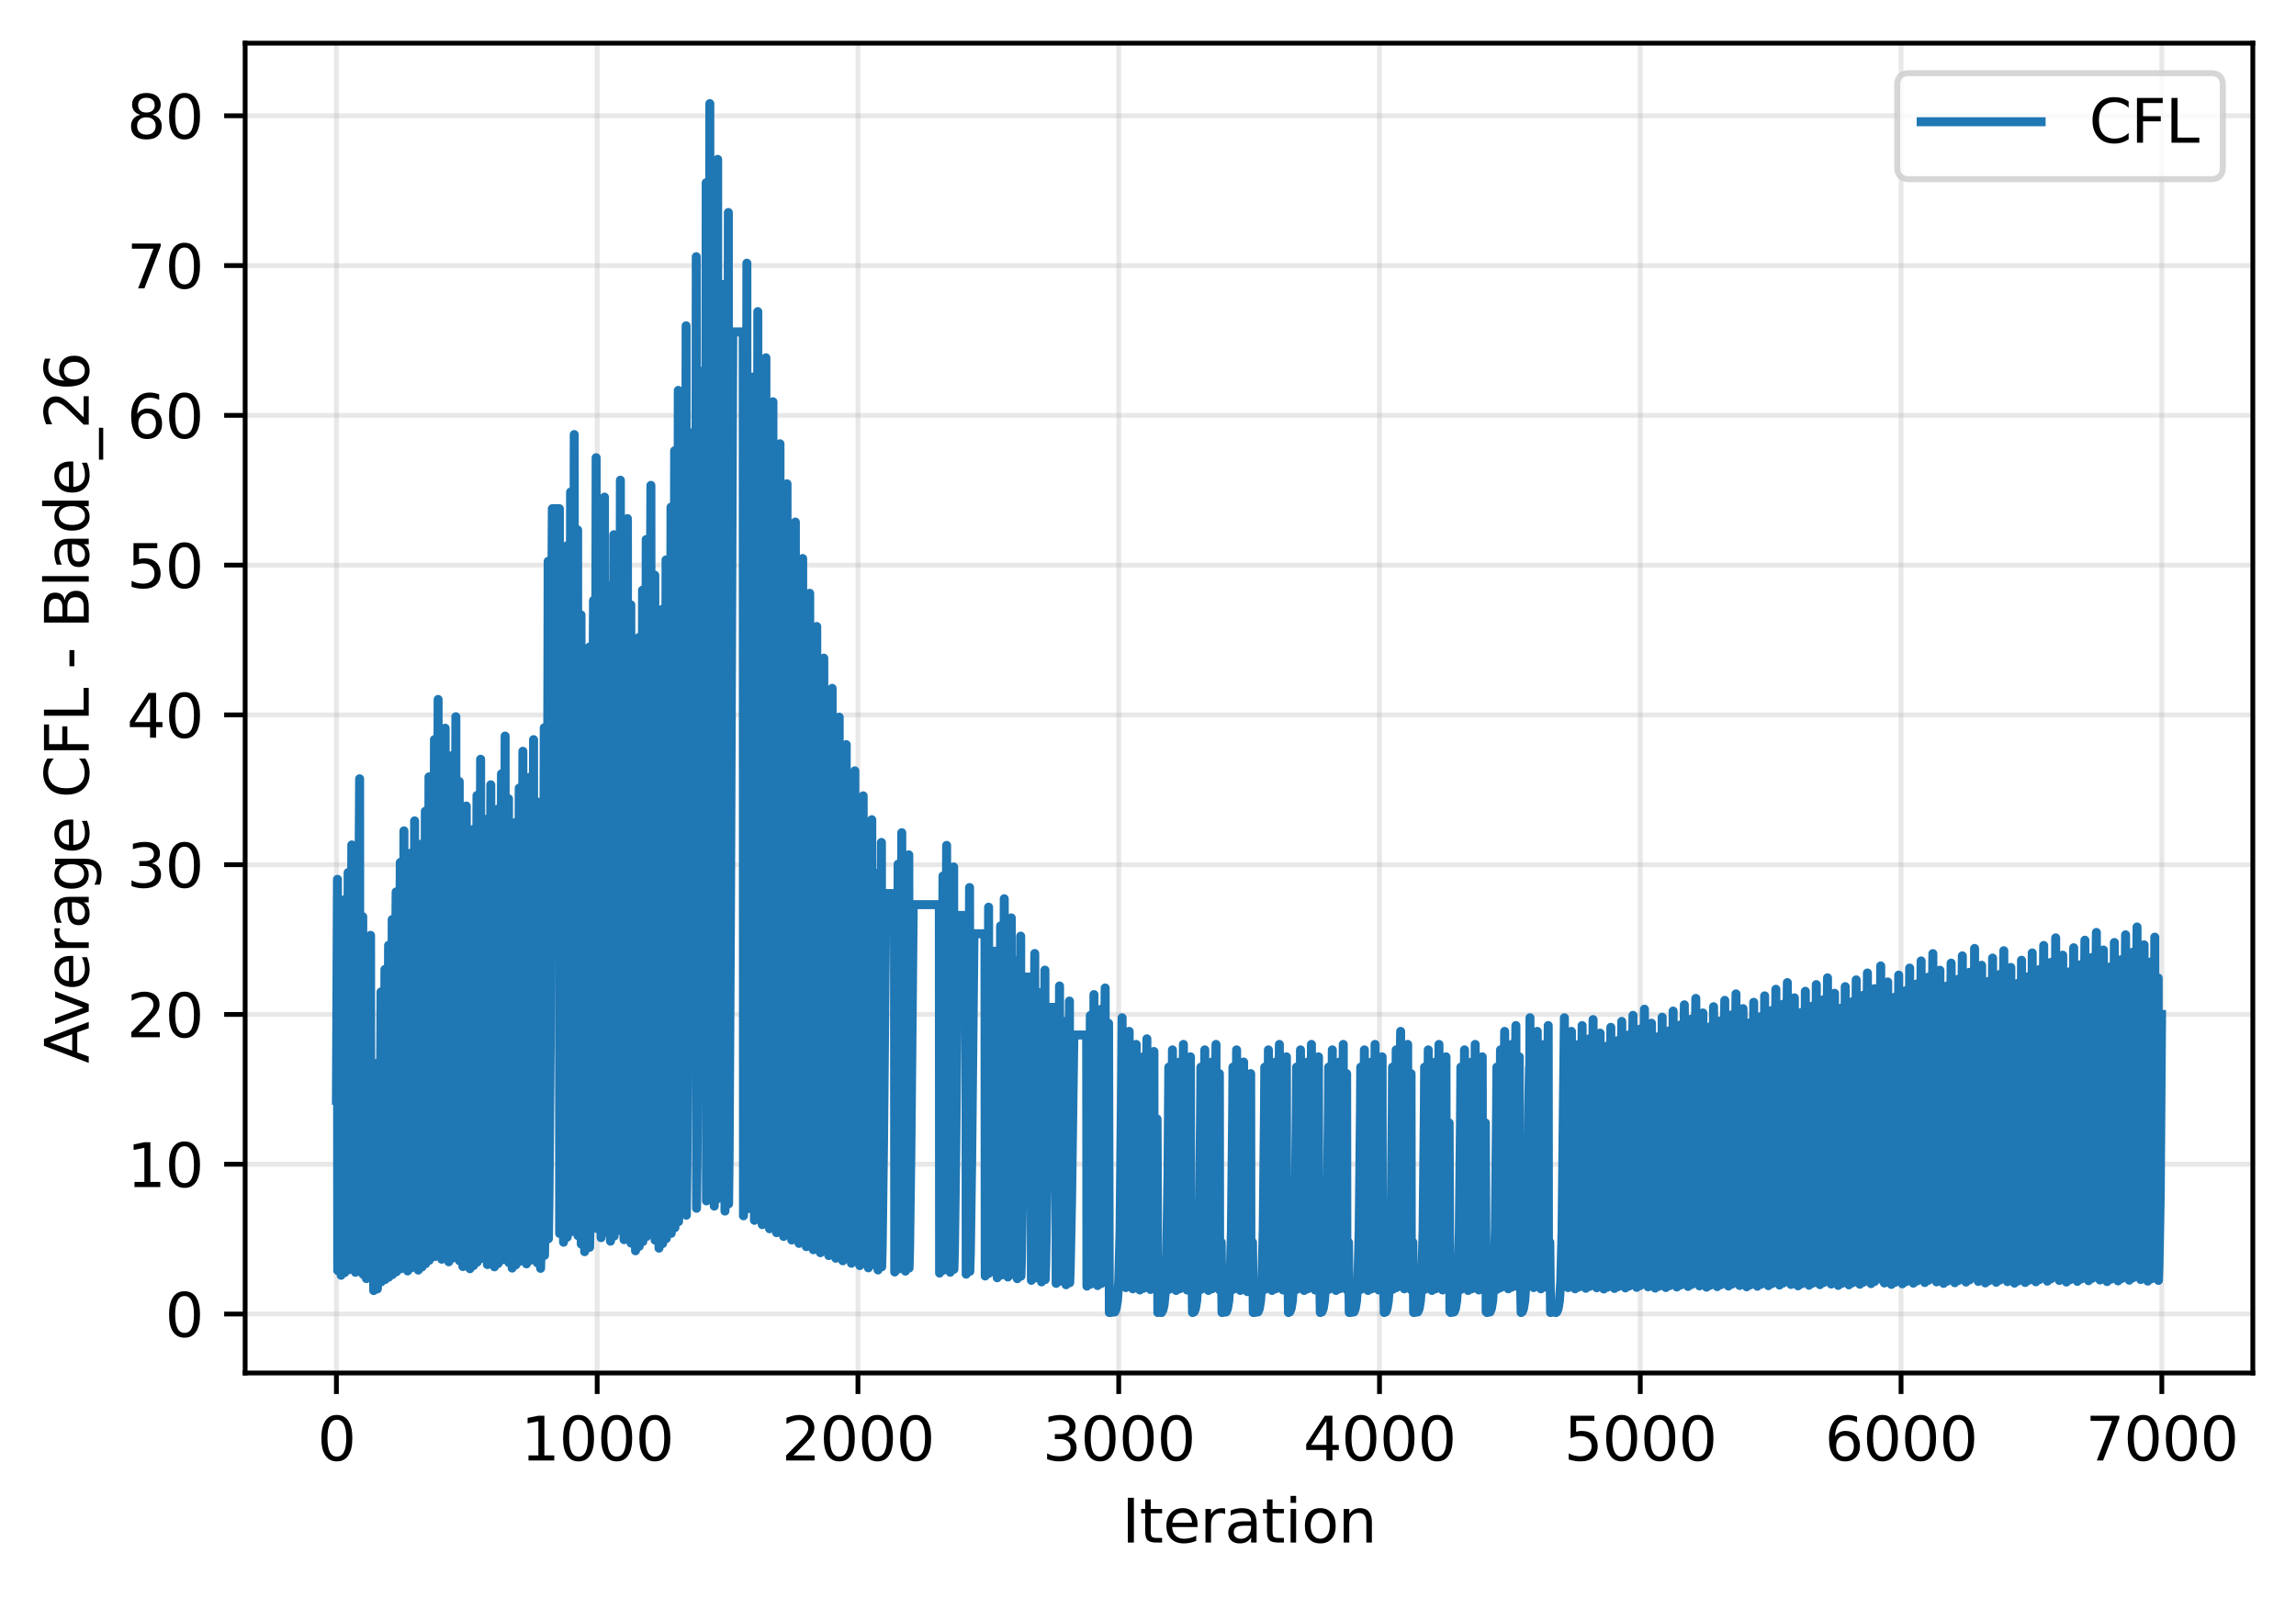<?xml version="1.0" encoding="utf-8" standalone="no"?>
<!DOCTYPE svg PUBLIC "-//W3C//DTD SVG 1.1//EN"
  "http://www.w3.org/Graphics/SVG/1.1/DTD/svg11.dtd">
<svg xmlns:xlink="http://www.w3.org/1999/xlink" width="382.881pt" height="266.516pt" viewBox="0 0 382.881 266.516" xmlns="http://www.w3.org/2000/svg" version="1.1">
 <defs>
  <style type="text/css">*{stroke-linejoin: round; stroke-linecap: butt}</style>
 </defs>
 <g id="figure_1">
  <g id="patch_1">
   <path d="M 0 266.516 
L 382.881 266.516 
L 382.881 0 
L 0 0 
z
" style="fill: #ffffff"/>
  </g>
  <g id="axes_1">
   <g id="patch_2">
    <path d="M 40.881 228.96 
L 375.681 228.96 
L 375.681 7.2 
L 40.881 7.2 
z
" style="fill: #ffffff"/>
   </g>
   <g id="matplotlib.axis_1">
    <g id="xtick_1">
     <g id="line2d_1">
      <path d="M 56.099 228.96 
L 56.099 7.2 
" clip-path="url(#p01bb24d899)" style="fill: none; stroke: #b0b0b0; stroke-opacity: 0.3; stroke-width: 0.8; stroke-linecap: square"/>
     </g>
     <g id="line2d_2">
      <defs>
       <path id="mb1c9d065dc" d="M 0 0 
L 0 3.5 
" style="stroke: #000000; stroke-width: 0.8"/>
      </defs>
      <g>
       <use xlink:href="#mb1c9d065dc" x="56.099" y="228.96" style="stroke: #000000; stroke-width: 0.8"/>
      </g>
     </g>
     <g id="text_1">
      <!-- 0 -->
      <g transform="translate(52.918 243.558) scale(0.1 -0.1)">
       <defs>
        <path id="DejaVuSans-30" d="M 2034 4250 
Q 1547 4250 1301 3770 
Q 1056 3291 1056 2328 
Q 1056 1369 1301 889 
Q 1547 409 2034 409 
Q 2525 409 2770 889 
Q 3016 1369 3016 2328 
Q 3016 3291 2770 3770 
Q 2525 4250 2034 4250 
z
M 2034 4750 
Q 2819 4750 3233 4129 
Q 3647 3509 3647 2328 
Q 3647 1150 3233 529 
Q 2819 -91 2034 -91 
Q 1250 -91 836 529 
Q 422 1150 422 2328 
Q 422 3509 836 4129 
Q 1250 4750 2034 4750 
z
" transform="scale(0.016)"/>
       </defs>
       <use xlink:href="#DejaVuSans-30"/>
      </g>
     </g>
    </g>
    <g id="xtick_2">
     <g id="line2d_3">
      <path d="M 99.586 228.96 
L 99.586 7.2 
" clip-path="url(#p01bb24d899)" style="fill: none; stroke: #b0b0b0; stroke-opacity: 0.3; stroke-width: 0.8; stroke-linecap: square"/>
     </g>
     <g id="line2d_4">
      <g>
       <use xlink:href="#mb1c9d065dc" x="99.586" y="228.96" style="stroke: #000000; stroke-width: 0.8"/>
      </g>
     </g>
     <g id="text_2">
      <!-- 1000 -->
      <g transform="translate(86.861 243.558) scale(0.1 -0.1)">
       <defs>
        <path id="DejaVuSans-31" d="M 794 531 
L 1825 531 
L 1825 4091 
L 703 3866 
L 703 4441 
L 1819 4666 
L 2450 4666 
L 2450 531 
L 3481 531 
L 3481 0 
L 794 0 
L 794 531 
z
" transform="scale(0.016)"/>
       </defs>
       <use xlink:href="#DejaVuSans-31"/>
       <use xlink:href="#DejaVuSans-30" transform="translate(63.623 0)"/>
       <use xlink:href="#DejaVuSans-30" transform="translate(127.246 0)"/>
       <use xlink:href="#DejaVuSans-30" transform="translate(190.869 0)"/>
      </g>
     </g>
    </g>
    <g id="xtick_3">
     <g id="line2d_5">
      <path d="M 143.073 228.96 
L 143.073 7.2 
" clip-path="url(#p01bb24d899)" style="fill: none; stroke: #b0b0b0; stroke-opacity: 0.3; stroke-width: 0.8; stroke-linecap: square"/>
     </g>
     <g id="line2d_6">
      <g>
       <use xlink:href="#mb1c9d065dc" x="143.073" y="228.96" style="stroke: #000000; stroke-width: 0.8"/>
      </g>
     </g>
     <g id="text_3">
      <!-- 2000 -->
      <g transform="translate(130.348 243.558) scale(0.1 -0.1)">
       <defs>
        <path id="DejaVuSans-32" d="M 1228 531 
L 3431 531 
L 3431 0 
L 469 0 
L 469 531 
Q 828 903 1448 1529 
Q 2069 2156 2228 2338 
Q 2531 2678 2651 2914 
Q 2772 3150 2772 3378 
Q 2772 3750 2511 3984 
Q 2250 4219 1831 4219 
Q 1534 4219 1204 4116 
Q 875 4013 500 3803 
L 500 4441 
Q 881 4594 1212 4672 
Q 1544 4750 1819 4750 
Q 2544 4750 2975 4387 
Q 3406 4025 3406 3419 
Q 3406 3131 3298 2873 
Q 3191 2616 2906 2266 
Q 2828 2175 2409 1742 
Q 1991 1309 1228 531 
z
" transform="scale(0.016)"/>
       </defs>
       <use xlink:href="#DejaVuSans-32"/>
       <use xlink:href="#DejaVuSans-30" transform="translate(63.623 0)"/>
       <use xlink:href="#DejaVuSans-30" transform="translate(127.246 0)"/>
       <use xlink:href="#DejaVuSans-30" transform="translate(190.869 0)"/>
      </g>
     </g>
    </g>
    <g id="xtick_4">
     <g id="line2d_7">
      <path d="M 186.56 228.96 
L 186.56 7.2 
" clip-path="url(#p01bb24d899)" style="fill: none; stroke: #b0b0b0; stroke-opacity: 0.3; stroke-width: 0.8; stroke-linecap: square"/>
     </g>
     <g id="line2d_8">
      <g>
       <use xlink:href="#mb1c9d065dc" x="186.56" y="228.96" style="stroke: #000000; stroke-width: 0.8"/>
      </g>
     </g>
     <g id="text_4">
      <!-- 3000 -->
      <g transform="translate(173.835 243.558) scale(0.1 -0.1)">
       <defs>
        <path id="DejaVuSans-33" d="M 2597 2516 
Q 3050 2419 3304 2112 
Q 3559 1806 3559 1356 
Q 3559 666 3084 287 
Q 2609 -91 1734 -91 
Q 1441 -91 1130 -33 
Q 819 25 488 141 
L 488 750 
Q 750 597 1062 519 
Q 1375 441 1716 441 
Q 2309 441 2620 675 
Q 2931 909 2931 1356 
Q 2931 1769 2642 2001 
Q 2353 2234 1838 2234 
L 1294 2234 
L 1294 2753 
L 1863 2753 
Q 2328 2753 2575 2939 
Q 2822 3125 2822 3475 
Q 2822 3834 2567 4026 
Q 2313 4219 1838 4219 
Q 1578 4219 1281 4162 
Q 984 4106 628 3988 
L 628 4550 
Q 988 4650 1302 4700 
Q 1616 4750 1894 4750 
Q 2613 4750 3031 4423 
Q 3450 4097 3450 3541 
Q 3450 3153 3228 2886 
Q 3006 2619 2597 2516 
z
" transform="scale(0.016)"/>
       </defs>
       <use xlink:href="#DejaVuSans-33"/>
       <use xlink:href="#DejaVuSans-30" transform="translate(63.623 0)"/>
       <use xlink:href="#DejaVuSans-30" transform="translate(127.246 0)"/>
       <use xlink:href="#DejaVuSans-30" transform="translate(190.869 0)"/>
      </g>
     </g>
    </g>
    <g id="xtick_5">
     <g id="line2d_9">
      <path d="M 230.046 228.96 
L 230.046 7.2 
" clip-path="url(#p01bb24d899)" style="fill: none; stroke: #b0b0b0; stroke-opacity: 0.3; stroke-width: 0.8; stroke-linecap: square"/>
     </g>
     <g id="line2d_10">
      <g>
       <use xlink:href="#mb1c9d065dc" x="230.046" y="228.96" style="stroke: #000000; stroke-width: 0.8"/>
      </g>
     </g>
     <g id="text_5">
      <!-- 4000 -->
      <g transform="translate(217.321 243.558) scale(0.1 -0.1)">
       <defs>
        <path id="DejaVuSans-34" d="M 2419 4116 
L 825 1625 
L 2419 1625 
L 2419 4116 
z
M 2253 4666 
L 3047 4666 
L 3047 1625 
L 3713 1625 
L 3713 1100 
L 3047 1100 
L 3047 0 
L 2419 0 
L 2419 1100 
L 313 1100 
L 313 1709 
L 2253 4666 
z
" transform="scale(0.016)"/>
       </defs>
       <use xlink:href="#DejaVuSans-34"/>
       <use xlink:href="#DejaVuSans-30" transform="translate(63.623 0)"/>
       <use xlink:href="#DejaVuSans-30" transform="translate(127.246 0)"/>
       <use xlink:href="#DejaVuSans-30" transform="translate(190.869 0)"/>
      </g>
     </g>
    </g>
    <g id="xtick_6">
     <g id="line2d_11">
      <path d="M 273.533 228.96 
L 273.533 7.2 
" clip-path="url(#p01bb24d899)" style="fill: none; stroke: #b0b0b0; stroke-opacity: 0.3; stroke-width: 0.8; stroke-linecap: square"/>
     </g>
     <g id="line2d_12">
      <g>
       <use xlink:href="#mb1c9d065dc" x="273.533" y="228.96" style="stroke: #000000; stroke-width: 0.8"/>
      </g>
     </g>
     <g id="text_6">
      <!-- 5000 -->
      <g transform="translate(260.808 243.558) scale(0.1 -0.1)">
       <defs>
        <path id="DejaVuSans-35" d="M 691 4666 
L 3169 4666 
L 3169 4134 
L 1269 4134 
L 1269 2991 
Q 1406 3038 1543 3061 
Q 1681 3084 1819 3084 
Q 2600 3084 3056 2656 
Q 3513 2228 3513 1497 
Q 3513 744 3044 326 
Q 2575 -91 1722 -91 
Q 1428 -91 1123 -41 
Q 819 9 494 109 
L 494 744 
Q 775 591 1075 516 
Q 1375 441 1709 441 
Q 2250 441 2565 725 
Q 2881 1009 2881 1497 
Q 2881 1984 2565 2268 
Q 2250 2553 1709 2553 
Q 1456 2553 1204 2497 
Q 953 2441 691 2322 
L 691 4666 
z
" transform="scale(0.016)"/>
       </defs>
       <use xlink:href="#DejaVuSans-35"/>
       <use xlink:href="#DejaVuSans-30" transform="translate(63.623 0)"/>
       <use xlink:href="#DejaVuSans-30" transform="translate(127.246 0)"/>
       <use xlink:href="#DejaVuSans-30" transform="translate(190.869 0)"/>
      </g>
     </g>
    </g>
    <g id="xtick_7">
     <g id="line2d_13">
      <path d="M 317.02 228.96 
L 317.02 7.2 
" clip-path="url(#p01bb24d899)" style="fill: none; stroke: #b0b0b0; stroke-opacity: 0.3; stroke-width: 0.8; stroke-linecap: square"/>
     </g>
     <g id="line2d_14">
      <g>
       <use xlink:href="#mb1c9d065dc" x="317.02" y="228.96" style="stroke: #000000; stroke-width: 0.8"/>
      </g>
     </g>
     <g id="text_7">
      <!-- 6000 -->
      <g transform="translate(304.295 243.558) scale(0.1 -0.1)">
       <defs>
        <path id="DejaVuSans-36" d="M 2113 2584 
Q 1688 2584 1439 2293 
Q 1191 2003 1191 1497 
Q 1191 994 1439 701 
Q 1688 409 2113 409 
Q 2538 409 2786 701 
Q 3034 994 3034 1497 
Q 3034 2003 2786 2293 
Q 2538 2584 2113 2584 
z
M 3366 4563 
L 3366 3988 
Q 3128 4100 2886 4159 
Q 2644 4219 2406 4219 
Q 1781 4219 1451 3797 
Q 1122 3375 1075 2522 
Q 1259 2794 1537 2939 
Q 1816 3084 2150 3084 
Q 2853 3084 3261 2657 
Q 3669 2231 3669 1497 
Q 3669 778 3244 343 
Q 2819 -91 2113 -91 
Q 1303 -91 875 529 
Q 447 1150 447 2328 
Q 447 3434 972 4092 
Q 1497 4750 2381 4750 
Q 2619 4750 2861 4703 
Q 3103 4656 3366 4563 
z
" transform="scale(0.016)"/>
       </defs>
       <use xlink:href="#DejaVuSans-36"/>
       <use xlink:href="#DejaVuSans-30" transform="translate(63.623 0)"/>
       <use xlink:href="#DejaVuSans-30" transform="translate(127.246 0)"/>
       <use xlink:href="#DejaVuSans-30" transform="translate(190.869 0)"/>
      </g>
     </g>
    </g>
    <g id="xtick_8">
     <g id="line2d_15">
      <path d="M 360.507 228.96 
L 360.507 7.2 
" clip-path="url(#p01bb24d899)" style="fill: none; stroke: #b0b0b0; stroke-opacity: 0.3; stroke-width: 0.8; stroke-linecap: square"/>
     </g>
     <g id="line2d_16">
      <g>
       <use xlink:href="#mb1c9d065dc" x="360.507" y="228.96" style="stroke: #000000; stroke-width: 0.8"/>
      </g>
     </g>
     <g id="text_8">
      <!-- 7000 -->
      <g transform="translate(347.782 243.558) scale(0.1 -0.1)">
       <defs>
        <path id="DejaVuSans-37" d="M 525 4666 
L 3525 4666 
L 3525 4397 
L 1831 0 
L 1172 0 
L 2766 4134 
L 525 4134 
L 525 4666 
z
" transform="scale(0.016)"/>
       </defs>
       <use xlink:href="#DejaVuSans-37"/>
       <use xlink:href="#DejaVuSans-30" transform="translate(63.623 0)"/>
       <use xlink:href="#DejaVuSans-30" transform="translate(127.246 0)"/>
       <use xlink:href="#DejaVuSans-30" transform="translate(190.869 0)"/>
      </g>
     </g>
    </g>
    <g id="text_9">
     <!-- Iteration -->
     <g transform="translate(187.073 257.237) scale(0.1 -0.1)">
      <defs>
       <path id="DejaVuSans-49" d="M 628 4666 
L 1259 4666 
L 1259 0 
L 628 0 
L 628 4666 
z
" transform="scale(0.016)"/>
       <path id="DejaVuSans-74" d="M 1172 4494 
L 1172 3500 
L 2356 3500 
L 2356 3053 
L 1172 3053 
L 1172 1153 
Q 1172 725 1289 603 
Q 1406 481 1766 481 
L 2356 481 
L 2356 0 
L 1766 0 
Q 1100 0 847 248 
Q 594 497 594 1153 
L 594 3053 
L 172 3053 
L 172 3500 
L 594 3500 
L 594 4494 
L 1172 4494 
z
" transform="scale(0.016)"/>
       <path id="DejaVuSans-65" d="M 3597 1894 
L 3597 1613 
L 953 1613 
Q 991 1019 1311 708 
Q 1631 397 2203 397 
Q 2534 397 2845 478 
Q 3156 559 3463 722 
L 3463 178 
Q 3153 47 2828 -22 
Q 2503 -91 2169 -91 
Q 1331 -91 842 396 
Q 353 884 353 1716 
Q 353 2575 817 3079 
Q 1281 3584 2069 3584 
Q 2775 3584 3186 3129 
Q 3597 2675 3597 1894 
z
M 3022 2063 
Q 3016 2534 2758 2815 
Q 2500 3097 2075 3097 
Q 1594 3097 1305 2825 
Q 1016 2553 972 2059 
L 3022 2063 
z
" transform="scale(0.016)"/>
       <path id="DejaVuSans-72" d="M 2631 2963 
Q 2534 3019 2420 3045 
Q 2306 3072 2169 3072 
Q 1681 3072 1420 2755 
Q 1159 2438 1159 1844 
L 1159 0 
L 581 0 
L 581 3500 
L 1159 3500 
L 1159 2956 
Q 1341 3275 1631 3429 
Q 1922 3584 2338 3584 
Q 2397 3584 2469 3576 
Q 2541 3569 2628 3553 
L 2631 2963 
z
" transform="scale(0.016)"/>
       <path id="DejaVuSans-61" d="M 2194 1759 
Q 1497 1759 1228 1600 
Q 959 1441 959 1056 
Q 959 750 1161 570 
Q 1363 391 1709 391 
Q 2188 391 2477 730 
Q 2766 1069 2766 1631 
L 2766 1759 
L 2194 1759 
z
M 3341 1997 
L 3341 0 
L 2766 0 
L 2766 531 
Q 2569 213 2275 61 
Q 1981 -91 1556 -91 
Q 1019 -91 701 211 
Q 384 513 384 1019 
Q 384 1609 779 1909 
Q 1175 2209 1959 2209 
L 2766 2209 
L 2766 2266 
Q 2766 2663 2505 2880 
Q 2244 3097 1772 3097 
Q 1472 3097 1187 3025 
Q 903 2953 641 2809 
L 641 3341 
Q 956 3463 1253 3523 
Q 1550 3584 1831 3584 
Q 2591 3584 2966 3190 
Q 3341 2797 3341 1997 
z
" transform="scale(0.016)"/>
       <path id="DejaVuSans-69" d="M 603 3500 
L 1178 3500 
L 1178 0 
L 603 0 
L 603 3500 
z
M 603 4863 
L 1178 4863 
L 1178 4134 
L 603 4134 
L 603 4863 
z
" transform="scale(0.016)"/>
       <path id="DejaVuSans-6f" d="M 1959 3097 
Q 1497 3097 1228 2736 
Q 959 2375 959 1747 
Q 959 1119 1226 758 
Q 1494 397 1959 397 
Q 2419 397 2687 759 
Q 2956 1122 2956 1747 
Q 2956 2369 2687 2733 
Q 2419 3097 1959 3097 
z
M 1959 3584 
Q 2709 3584 3137 3096 
Q 3566 2609 3566 1747 
Q 3566 888 3137 398 
Q 2709 -91 1959 -91 
Q 1206 -91 779 398 
Q 353 888 353 1747 
Q 353 2609 779 3096 
Q 1206 3584 1959 3584 
z
" transform="scale(0.016)"/>
       <path id="DejaVuSans-6e" d="M 3513 2113 
L 3513 0 
L 2938 0 
L 2938 2094 
Q 2938 2591 2744 2837 
Q 2550 3084 2163 3084 
Q 1697 3084 1428 2787 
Q 1159 2491 1159 1978 
L 1159 0 
L 581 0 
L 581 3500 
L 1159 3500 
L 1159 2956 
Q 1366 3272 1645 3428 
Q 1925 3584 2291 3584 
Q 2894 3584 3203 3211 
Q 3513 2838 3513 2113 
z
" transform="scale(0.016)"/>
      </defs>
      <use xlink:href="#DejaVuSans-49"/>
      <use xlink:href="#DejaVuSans-74" transform="translate(29.492 0)"/>
      <use xlink:href="#DejaVuSans-65" transform="translate(68.701 0)"/>
      <use xlink:href="#DejaVuSans-72" transform="translate(130.225 0)"/>
      <use xlink:href="#DejaVuSans-61" transform="translate(171.338 0)"/>
      <use xlink:href="#DejaVuSans-74" transform="translate(232.617 0)"/>
      <use xlink:href="#DejaVuSans-69" transform="translate(271.826 0)"/>
      <use xlink:href="#DejaVuSans-6f" transform="translate(299.609 0)"/>
      <use xlink:href="#DejaVuSans-6e" transform="translate(360.791 0)"/>
     </g>
    </g>
   </g>
   <g id="matplotlib.axis_2">
    <g id="ytick_1">
     <g id="line2d_17">
      <path d="M 40.881 219.13 
L 375.681 219.13 
" clip-path="url(#p01bb24d899)" style="fill: none; stroke: #b0b0b0; stroke-opacity: 0.3; stroke-width: 0.8; stroke-linecap: square"/>
     </g>
     <g id="line2d_18">
      <defs>
       <path id="m077ec23fa1" d="M 0 0 
L -3.5 0 
" style="stroke: #000000; stroke-width: 0.8"/>
      </defs>
      <g>
       <use xlink:href="#m077ec23fa1" x="40.881" y="219.13" style="stroke: #000000; stroke-width: 0.8"/>
      </g>
     </g>
     <g id="text_10">
      <!-- 0 -->
      <g transform="translate(27.519 222.929) scale(0.1 -0.1)">
       <use xlink:href="#DejaVuSans-30"/>
      </g>
     </g>
    </g>
    <g id="ytick_2">
     <g id="line2d_19">
      <path d="M 40.881 194.152 
L 375.681 194.152 
" clip-path="url(#p01bb24d899)" style="fill: none; stroke: #b0b0b0; stroke-opacity: 0.3; stroke-width: 0.8; stroke-linecap: square"/>
     </g>
     <g id="line2d_20">
      <g>
       <use xlink:href="#m077ec23fa1" x="40.881" y="194.152" style="stroke: #000000; stroke-width: 0.8"/>
      </g>
     </g>
     <g id="text_11">
      <!-- 10 -->
      <g transform="translate(21.156 197.951) scale(0.1 -0.1)">
       <use xlink:href="#DejaVuSans-31"/>
       <use xlink:href="#DejaVuSans-30" transform="translate(63.623 0)"/>
      </g>
     </g>
    </g>
    <g id="ytick_3">
     <g id="line2d_21">
      <path d="M 40.881 169.174 
L 375.681 169.174 
" clip-path="url(#p01bb24d899)" style="fill: none; stroke: #b0b0b0; stroke-opacity: 0.3; stroke-width: 0.8; stroke-linecap: square"/>
     </g>
     <g id="line2d_22">
      <g>
       <use xlink:href="#m077ec23fa1" x="40.881" y="169.174" style="stroke: #000000; stroke-width: 0.8"/>
      </g>
     </g>
     <g id="text_12">
      <!-- 20 -->
      <g transform="translate(21.156 172.973) scale(0.1 -0.1)">
       <use xlink:href="#DejaVuSans-32"/>
       <use xlink:href="#DejaVuSans-30" transform="translate(63.623 0)"/>
      </g>
     </g>
    </g>
    <g id="ytick_4">
     <g id="line2d_23">
      <path d="M 40.881 144.196 
L 375.681 144.196 
" clip-path="url(#p01bb24d899)" style="fill: none; stroke: #b0b0b0; stroke-opacity: 0.3; stroke-width: 0.8; stroke-linecap: square"/>
     </g>
     <g id="line2d_24">
      <g>
       <use xlink:href="#m077ec23fa1" x="40.881" y="144.196" style="stroke: #000000; stroke-width: 0.8"/>
      </g>
     </g>
     <g id="text_13">
      <!-- 30 -->
      <g transform="translate(21.156 147.996) scale(0.1 -0.1)">
       <use xlink:href="#DejaVuSans-33"/>
       <use xlink:href="#DejaVuSans-30" transform="translate(63.623 0)"/>
      </g>
     </g>
    </g>
    <g id="ytick_5">
     <g id="line2d_25">
      <path d="M 40.881 119.219 
L 375.681 119.219 
" clip-path="url(#p01bb24d899)" style="fill: none; stroke: #b0b0b0; stroke-opacity: 0.3; stroke-width: 0.8; stroke-linecap: square"/>
     </g>
     <g id="line2d_26">
      <g>
       <use xlink:href="#m077ec23fa1" x="40.881" y="119.219" style="stroke: #000000; stroke-width: 0.8"/>
      </g>
     </g>
     <g id="text_14">
      <!-- 40 -->
      <g transform="translate(21.156 123.018) scale(0.1 -0.1)">
       <use xlink:href="#DejaVuSans-34"/>
       <use xlink:href="#DejaVuSans-30" transform="translate(63.623 0)"/>
      </g>
     </g>
    </g>
    <g id="ytick_6">
     <g id="line2d_27">
      <path d="M 40.881 94.241 
L 375.681 94.241 
" clip-path="url(#p01bb24d899)" style="fill: none; stroke: #b0b0b0; stroke-opacity: 0.3; stroke-width: 0.8; stroke-linecap: square"/>
     </g>
     <g id="line2d_28">
      <g>
       <use xlink:href="#m077ec23fa1" x="40.881" y="94.241" style="stroke: #000000; stroke-width: 0.8"/>
      </g>
     </g>
     <g id="text_15">
      <!-- 50 -->
      <g transform="translate(21.156 98.04) scale(0.1 -0.1)">
       <use xlink:href="#DejaVuSans-35"/>
       <use xlink:href="#DejaVuSans-30" transform="translate(63.623 0)"/>
      </g>
     </g>
    </g>
    <g id="ytick_7">
     <g id="line2d_29">
      <path d="M 40.881 69.263 
L 375.681 69.263 
" clip-path="url(#p01bb24d899)" style="fill: none; stroke: #b0b0b0; stroke-opacity: 0.3; stroke-width: 0.8; stroke-linecap: square"/>
     </g>
     <g id="line2d_30">
      <g>
       <use xlink:href="#m077ec23fa1" x="40.881" y="69.263" style="stroke: #000000; stroke-width: 0.8"/>
      </g>
     </g>
     <g id="text_16">
      <!-- 60 -->
      <g transform="translate(21.156 73.062) scale(0.1 -0.1)">
       <use xlink:href="#DejaVuSans-36"/>
       <use xlink:href="#DejaVuSans-30" transform="translate(63.623 0)"/>
      </g>
     </g>
    </g>
    <g id="ytick_8">
     <g id="line2d_31">
      <path d="M 40.881 44.285 
L 375.681 44.285 
" clip-path="url(#p01bb24d899)" style="fill: none; stroke: #b0b0b0; stroke-opacity: 0.3; stroke-width: 0.8; stroke-linecap: square"/>
     </g>
     <g id="line2d_32">
      <g>
       <use xlink:href="#m077ec23fa1" x="40.881" y="44.285" style="stroke: #000000; stroke-width: 0.8"/>
      </g>
     </g>
     <g id="text_17">
      <!-- 70 -->
      <g transform="translate(21.156 48.084) scale(0.1 -0.1)">
       <use xlink:href="#DejaVuSans-37"/>
       <use xlink:href="#DejaVuSans-30" transform="translate(63.623 0)"/>
      </g>
     </g>
    </g>
    <g id="ytick_9">
     <g id="line2d_33">
      <path d="M 40.881 19.307 
L 375.681 19.307 
" clip-path="url(#p01bb24d899)" style="fill: none; stroke: #b0b0b0; stroke-opacity: 0.3; stroke-width: 0.8; stroke-linecap: square"/>
     </g>
     <g id="line2d_34">
      <g>
       <use xlink:href="#m077ec23fa1" x="40.881" y="19.307" style="stroke: #000000; stroke-width: 0.8"/>
      </g>
     </g>
     <g id="text_18">
      <!-- 80 -->
      <g transform="translate(21.156 23.107) scale(0.1 -0.1)">
       <defs>
        <path id="DejaVuSans-38" d="M 2034 2216 
Q 1584 2216 1326 1975 
Q 1069 1734 1069 1313 
Q 1069 891 1326 650 
Q 1584 409 2034 409 
Q 2484 409 2743 651 
Q 3003 894 3003 1313 
Q 3003 1734 2745 1975 
Q 2488 2216 2034 2216 
z
M 1403 2484 
Q 997 2584 770 2862 
Q 544 3141 544 3541 
Q 544 4100 942 4425 
Q 1341 4750 2034 4750 
Q 2731 4750 3128 4425 
Q 3525 4100 3525 3541 
Q 3525 3141 3298 2862 
Q 3072 2584 2669 2484 
Q 3125 2378 3379 2068 
Q 3634 1759 3634 1313 
Q 3634 634 3220 271 
Q 2806 -91 2034 -91 
Q 1263 -91 848 271 
Q 434 634 434 1313 
Q 434 1759 690 2068 
Q 947 2378 1403 2484 
z
M 1172 3481 
Q 1172 3119 1398 2916 
Q 1625 2713 2034 2713 
Q 2441 2713 2670 2916 
Q 2900 3119 2900 3481 
Q 2900 3844 2670 4047 
Q 2441 4250 2034 4250 
Q 1625 4250 1398 4047 
Q 1172 3844 1172 3481 
z
" transform="scale(0.016)"/>
       </defs>
       <use xlink:href="#DejaVuSans-38"/>
       <use xlink:href="#DejaVuSans-30" transform="translate(63.623 0)"/>
      </g>
     </g>
    </g>
    <g id="text_19">
     <!-- Average CFL - Blade_26 -->
     <g transform="translate(14.798 177.334) rotate(-90) scale(0.1 -0.1)">
      <defs>
       <path id="DejaVuSans-41" d="M 2188 4044 
L 1331 1722 
L 3047 1722 
L 2188 4044 
z
M 1831 4666 
L 2547 4666 
L 4325 0 
L 3669 0 
L 3244 1197 
L 1141 1197 
L 716 0 
L 50 0 
L 1831 4666 
z
" transform="scale(0.016)"/>
       <path id="DejaVuSans-76" d="M 191 3500 
L 800 3500 
L 1894 563 
L 2988 3500 
L 3597 3500 
L 2284 0 
L 1503 0 
L 191 3500 
z
" transform="scale(0.016)"/>
       <path id="DejaVuSans-67" d="M 2906 1791 
Q 2906 2416 2648 2759 
Q 2391 3103 1925 3103 
Q 1463 3103 1205 2759 
Q 947 2416 947 1791 
Q 947 1169 1205 825 
Q 1463 481 1925 481 
Q 2391 481 2648 825 
Q 2906 1169 2906 1791 
z
M 3481 434 
Q 3481 -459 3084 -895 
Q 2688 -1331 1869 -1331 
Q 1566 -1331 1297 -1286 
Q 1028 -1241 775 -1147 
L 775 -588 
Q 1028 -725 1275 -790 
Q 1522 -856 1778 -856 
Q 2344 -856 2625 -561 
Q 2906 -266 2906 331 
L 2906 616 
Q 2728 306 2450 153 
Q 2172 0 1784 0 
Q 1141 0 747 490 
Q 353 981 353 1791 
Q 353 2603 747 3093 
Q 1141 3584 1784 3584 
Q 2172 3584 2450 3431 
Q 2728 3278 2906 2969 
L 2906 3500 
L 3481 3500 
L 3481 434 
z
" transform="scale(0.016)"/>
       <path id="DejaVuSans-20" transform="scale(0.016)"/>
       <path id="DejaVuSans-43" d="M 4122 4306 
L 4122 3641 
Q 3803 3938 3442 4084 
Q 3081 4231 2675 4231 
Q 1875 4231 1450 3742 
Q 1025 3253 1025 2328 
Q 1025 1406 1450 917 
Q 1875 428 2675 428 
Q 3081 428 3442 575 
Q 3803 722 4122 1019 
L 4122 359 
Q 3791 134 3420 21 
Q 3050 -91 2638 -91 
Q 1578 -91 968 557 
Q 359 1206 359 2328 
Q 359 3453 968 4101 
Q 1578 4750 2638 4750 
Q 3056 4750 3426 4639 
Q 3797 4528 4122 4306 
z
" transform="scale(0.016)"/>
       <path id="DejaVuSans-46" d="M 628 4666 
L 3309 4666 
L 3309 4134 
L 1259 4134 
L 1259 2759 
L 3109 2759 
L 3109 2228 
L 1259 2228 
L 1259 0 
L 628 0 
L 628 4666 
z
" transform="scale(0.016)"/>
       <path id="DejaVuSans-4c" d="M 628 4666 
L 1259 4666 
L 1259 531 
L 3531 531 
L 3531 0 
L 628 0 
L 628 4666 
z
" transform="scale(0.016)"/>
       <path id="DejaVuSans-2d" d="M 313 2009 
L 1997 2009 
L 1997 1497 
L 313 1497 
L 313 2009 
z
" transform="scale(0.016)"/>
       <path id="DejaVuSans-42" d="M 1259 2228 
L 1259 519 
L 2272 519 
Q 2781 519 3026 730 
Q 3272 941 3272 1375 
Q 3272 1813 3026 2020 
Q 2781 2228 2272 2228 
L 1259 2228 
z
M 1259 4147 
L 1259 2741 
L 2194 2741 
Q 2656 2741 2882 2914 
Q 3109 3088 3109 3444 
Q 3109 3797 2882 3972 
Q 2656 4147 2194 4147 
L 1259 4147 
z
M 628 4666 
L 2241 4666 
Q 2963 4666 3353 4366 
Q 3744 4066 3744 3513 
Q 3744 3084 3544 2831 
Q 3344 2578 2956 2516 
Q 3422 2416 3680 2098 
Q 3938 1781 3938 1306 
Q 3938 681 3513 340 
Q 3088 0 2303 0 
L 628 0 
L 628 4666 
z
" transform="scale(0.016)"/>
       <path id="DejaVuSans-6c" d="M 603 4863 
L 1178 4863 
L 1178 0 
L 603 0 
L 603 4863 
z
" transform="scale(0.016)"/>
       <path id="DejaVuSans-64" d="M 2906 2969 
L 2906 4863 
L 3481 4863 
L 3481 0 
L 2906 0 
L 2906 525 
Q 2725 213 2448 61 
Q 2172 -91 1784 -91 
Q 1150 -91 751 415 
Q 353 922 353 1747 
Q 353 2572 751 3078 
Q 1150 3584 1784 3584 
Q 2172 3584 2448 3432 
Q 2725 3281 2906 2969 
z
M 947 1747 
Q 947 1113 1208 752 
Q 1469 391 1925 391 
Q 2381 391 2643 752 
Q 2906 1113 2906 1747 
Q 2906 2381 2643 2742 
Q 2381 3103 1925 3103 
Q 1469 3103 1208 2742 
Q 947 2381 947 1747 
z
" transform="scale(0.016)"/>
       <path id="DejaVuSans-5f" d="M 3263 -1063 
L 3263 -1509 
L -63 -1509 
L -63 -1063 
L 3263 -1063 
z
" transform="scale(0.016)"/>
      </defs>
      <use xlink:href="#DejaVuSans-41"/>
      <use xlink:href="#DejaVuSans-76" transform="translate(62.533 0)"/>
      <use xlink:href="#DejaVuSans-65" transform="translate(121.713 0)"/>
      <use xlink:href="#DejaVuSans-72" transform="translate(183.236 0)"/>
      <use xlink:href="#DejaVuSans-61" transform="translate(224.35 0)"/>
      <use xlink:href="#DejaVuSans-67" transform="translate(285.629 0)"/>
      <use xlink:href="#DejaVuSans-65" transform="translate(349.105 0)"/>
      <use xlink:href="#DejaVuSans-20" transform="translate(410.629 0)"/>
      <use xlink:href="#DejaVuSans-43" transform="translate(442.416 0)"/>
      <use xlink:href="#DejaVuSans-46" transform="translate(512.24 0)"/>
      <use xlink:href="#DejaVuSans-4c" transform="translate(569.76 0)"/>
      <use xlink:href="#DejaVuSans-20" transform="translate(625.473 0)"/>
      <use xlink:href="#DejaVuSans-2d" transform="translate(657.26 0)"/>
      <use xlink:href="#DejaVuSans-20" transform="translate(693.344 0)"/>
      <use xlink:href="#DejaVuSans-42" transform="translate(725.131 0)"/>
      <use xlink:href="#DejaVuSans-6c" transform="translate(793.734 0)"/>
      <use xlink:href="#DejaVuSans-61" transform="translate(821.518 0)"/>
      <use xlink:href="#DejaVuSans-64" transform="translate(882.797 0)"/>
      <use xlink:href="#DejaVuSans-65" transform="translate(946.273 0)"/>
      <use xlink:href="#DejaVuSans-5f" transform="translate(1007.797 0)"/>
      <use xlink:href="#DejaVuSans-32" transform="translate(1057.797 0)"/>
      <use xlink:href="#DejaVuSans-36" transform="translate(1121.42 0)"/>
     </g>
    </g>
   </g>
   <g id="line2d_35">
    <path d="M 56.099 183.487 
L 56.273 146.638 
L 56.317 211.881 
L 56.404 208.691 
L 56.621 193.155 
L 56.839 154.507 
L 56.882 212.668 
L 56.969 209.824 
L 57.187 195.974 
L 57.404 161.525 
L 57.448 150.033 
L 57.491 212.22 
L 57.578 209.18 
L 57.795 194.371 
L 58.013 157.656 
L 58.056 145.51 
L 58.1 211.768 
L 58.187 208.529 
L 58.404 192.76 
L 58.622 153.82 
L 58.665 140.898 
L 58.709 211.307 
L 58.796 207.864 
L 59.013 191.102 
L 59.23 149.52 
L 59.274 212.169 
L 59.361 209.106 
L 59.578 194.188 
L 59.796 157.117 
L 59.97 129.869 
L 60.013 210.204 
L 60.1 206.276 
L 60.318 187.149 
L 60.492 152.858 
L 60.535 212.503 
L 60.622 209.587 
L 60.839 195.385 
L 61.057 160.075 
L 61.1 213.224 
L 61.187 210.626 
L 61.405 197.97 
L 61.796 155.976 
L 61.84 212.814 
L 61.927 210.036 
L 62.144 196.501 
L 62.275 180.028 
L 62.318 215.22 
L 62.405 213.499 
L 62.622 205.119 
L 62.84 184.266 
L 62.883 177.295 
L 62.927 214.946 
L 63.014 213.106 
L 63.231 204.139 
L 63.449 181.829 
L 63.536 165.417 
L 63.579 213.759 
L 63.666 211.395 
L 63.884 199.884 
L 64.144 171.239 
L 64.188 161.661 
L 64.231 213.383 
L 64.318 210.854 
L 64.536 198.538 
L 64.753 167.89 
L 64.797 157.642 
L 64.84 212.981 
L 64.927 210.276 
L 65.145 197.098 
L 65.362 164.307 
L 65.406 153.342 
L 65.449 212.551 
L 65.536 209.656 
L 65.753 195.557 
L 65.971 160.473 
L 66.058 148.742 
L 66.101 212.091 
L 66.188 208.994 
L 66.406 193.908 
L 66.754 143.819 
L 66.797 211.599 
L 66.884 208.285 
L 67.102 192.145 
L 67.319 151.983 
L 67.362 138.554 
L 67.406 211.072 
L 67.493 207.527 
L 67.71 190.258 
L 67.928 147.287 
L 67.971 211.946 
L 68.058 208.784 
L 68.276 193.387 
L 68.493 155.074 
L 68.537 142.263 
L 68.58 211.443 
L 68.667 208.061 
L 68.885 191.587 
L 69.102 150.595 
L 69.145 136.888 
L 69.189 210.906 
L 69.276 207.287 
L 69.493 189.661 
L 69.711 145.855 
L 69.754 211.802 
L 69.841 208.578 
L 70.059 192.874 
L 70.276 153.801 
L 70.32 140.746 
L 70.363 211.291 
L 70.45 207.842 
L 70.667 191.043 
L 70.885 149.243 
L 70.928 135.279 
L 70.972 210.745 
L 71.059 207.055 
L 71.276 189.085 
L 71.494 144.445 
L 71.537 129.552 
L 71.581 210.172 
L 71.668 206.231 
L 71.885 187.032 
L 72.276 139.284 
L 72.407 139.284 
L 72.45 123.328 
L 72.494 209.55 
L 72.581 205.334 
L 72.798 184.802 
L 73.016 133.713 
L 73.059 116.641 
L 73.103 208.881 
L 73.19 204.371 
L 73.407 182.406 
L 73.625 127.776 
L 73.668 209.994 
L 73.755 205.975 
L 73.972 186.396 
L 74.19 137.701 
L 74.233 121.433 
L 74.277 209.36 
L 74.364 205.061 
L 74.581 184.123 
L 74.799 132.034 
L 74.842 210.42 
L 74.929 206.588 
L 75.147 187.922 
L 75.364 141.49 
L 75.408 125.998 
L 75.451 209.817 
L 75.538 205.719 
L 75.755 185.759 
L 75.973 136.097 
L 76.016 119.52 
L 76.06 209.169 
L 76.147 204.786 
L 76.364 183.438 
L 76.582 130.322 
L 76.625 210.249 
L 76.712 206.341 
L 76.93 187.308 
L 77.147 139.948 
L 77.19 211.212 
L 77.277 207.728 
L 77.495 190.758 
L 77.712 148.531 
L 77.756 134.411 
L 77.799 210.658 
L 77.886 206.93 
L 78.104 188.773 
L 78.321 143.593 
L 78.365 211.576 
L 78.452 208.253 
L 78.669 192.064 
L 78.886 151.781 
L 78.93 138.311 
L 78.973 211.048 
L 79.06 207.492 
L 79.278 190.171 
L 79.495 147.071 
L 79.539 132.659 
L 79.582 210.483 
L 79.669 206.678 
L 79.887 188.146 
L 80.104 142.032 
L 80.148 126.612 
L 80.191 209.878 
L 80.278 205.807 
L 80.495 185.979 
L 80.887 136.64 
L 81.235 136.64 
L 81.278 210.881 
L 81.365 207.251 
L 81.583 189.572 
L 81.8 145.581 
L 81.844 130.871 
L 81.887 210.304 
L 81.974 206.421 
L 82.191 187.505 
L 82.409 140.438 
L 82.452 211.261 
L 82.539 207.798 
L 82.757 190.933 
L 82.974 148.967 
L 83.018 134.935 
L 83.061 210.71 
L 83.148 207.006 
L 83.366 188.961 
L 83.583 144.061 
L 83.627 129.047 
L 83.67 210.121 
L 83.757 206.158 
L 83.974 186.851 
L 84.192 138.811 
L 84.235 122.747 
L 84.279 209.492 
L 84.366 205.251 
L 84.583 184.594 
L 84.801 133.194 
L 84.844 210.536 
L 84.931 206.755 
L 85.149 188.337 
L 85.366 142.509 
L 85.409 211.468 
L 85.496 208.096 
L 85.714 191.675 
L 85.931 150.814 
L 85.975 137.15 
L 86.018 210.932 
L 86.105 207.325 
L 86.323 189.755 
L 86.54 146.036 
L 86.584 131.417 
L 86.627 210.359 
L 86.714 206.499 
L 86.932 187.701 
L 87.149 140.924 
L 87.192 125.283 
L 87.236 209.745 
L 87.323 205.616 
L 87.54 185.503 
L 87.758 135.455 
L 87.801 210.762 
L 87.888 207.081 
L 88.106 189.148 
L 88.323 144.525 
L 88.367 129.604 
L 88.41 210.177 
L 88.497 206.238 
L 88.714 187.051 
L 88.932 139.308 
L 88.975 123.343 
L 89.019 209.551 
L 89.106 205.336 
L 89.323 184.808 
L 89.541 133.725 
L 89.584 210.589 
L 89.671 206.832 
L 89.889 188.528 
L 90.106 142.982 
L 90.15 211.515 
L 90.237 208.165 
L 90.454 191.845 
L 90.671 151.236 
L 90.758 121.363 
L 90.802 209.353 
L 90.889 205.051 
L 91.106 184.098 
L 91.324 131.96 
L 91.411 93.605 
L 91.454 206.577 
L 91.541 201.054 
L 91.759 174.152 
L 91.976 107.21 
L 92.106 84.827 
L 93.281 84.827 
L 93.324 205.699 
L 93.411 199.79 
L 93.628 171.007 
L 93.933 99.384 
L 93.976 207.155 
L 94.063 201.886 
L 94.281 176.223 
L 94.498 112.363 
L 94.542 91.01 
L 94.585 206.318 
L 94.672 200.68 
L 94.89 173.222 
L 95.107 104.897 
L 95.151 82.05 
L 95.194 205.422 
L 95.281 199.39 
L 95.498 170.012 
L 95.716 96.908 
L 95.759 72.464 
L 95.803 204.463 
L 95.89 198.01 
L 96.107 166.577 
L 96.325 88.361 
L 96.368 206.053 
L 96.455 200.299 
L 96.673 172.273 
L 96.89 102.535 
L 96.933 207.47 
L 97.02 202.34 
L 97.238 177.352 
L 97.455 115.173 
L 97.499 208.734 
L 97.586 204.16 
L 97.803 181.88 
L 98.195 126.44 
L 98.238 126.44 
L 98.282 107.903 
L 98.325 208.007 
L 98.412 203.113 
L 98.629 179.275 
L 98.847 119.959 
L 98.977 100.124 
L 99.369 100.124 
L 99.412 76.323 
L 99.456 204.849 
L 99.543 198.566 
L 99.76 167.96 
L 100.151 91.802 
L 100.195 91.802 
L 100.238 206.397 
L 100.325 200.795 
L 100.543 173.506 
L 100.76 105.603 
L 100.804 82.898 
L 100.847 205.507 
L 100.934 199.512 
L 101.152 170.315 
L 101.543 97.664 
L 101.76 97.664 
L 101.804 206.983 
L 101.891 201.639 
L 102.108 175.606 
L 102.326 110.83 
L 102.369 89.17 
L 102.413 206.134 
L 102.5 200.416 
L 102.717 172.563 
L 103.109 103.256 
L 103.413 103.256 
L 103.456 80.081 
L 103.5 205.225 
L 103.587 199.107 
L 103.804 169.306 
L 104.022 95.153 
L 104.065 206.732 
L 104.152 201.277 
L 104.37 174.707 
L 104.587 108.59 
L 104.631 86.483 
L 104.674 205.865 
L 104.761 200.029 
L 104.979 171.6 
L 105.196 100.86 
L 105.239 207.303 
L 105.326 202.099 
L 105.544 176.752 
L 105.935 113.679 
L 105.979 208.585 
L 106.066 203.945 
L 106.283 181.345 
L 106.501 125.109 
L 106.544 106.305 
L 106.588 207.847 
L 106.675 202.883 
L 106.892 178.703 
L 107.109 118.534 
L 107.153 98.415 
L 107.196 207.058 
L 107.283 201.747 
L 107.501 175.876 
L 107.718 111.499 
L 107.762 89.973 
L 107.805 206.214 
L 107.892 200.531 
L 108.11 172.851 
L 108.544 80.941 
L 108.588 205.311 
L 108.675 199.231 
L 108.892 169.614 
L 109.197 95.919 
L 109.24 206.809 
L 109.327 201.387 
L 109.545 174.981 
L 109.849 109.274 
L 109.893 208.144 
L 109.979 203.311 
L 110.197 179.767 
L 110.414 121.181 
L 110.458 101.592 
L 110.501 207.376 
L 110.588 202.204 
L 110.806 177.014 
L 111.023 114.332 
L 111.067 93.372 
L 111.11 206.554 
L 111.197 201.021 
L 111.415 174.068 
L 111.806 107.003 
L 111.849 107.003 
L 111.893 84.577 
L 111.936 205.675 
L 112.023 199.754 
L 112.241 170.917 
L 112.458 99.162 
L 112.502 75.168 
L 112.545 204.734 
L 112.632 198.399 
L 112.85 167.546 
L 113.067 90.772 
L 113.111 65.1 
L 113.154 203.727 
L 113.241 196.95 
L 113.458 163.938 
L 113.85 81.796 
L 114.372 81.796 
L 114.415 54.329 
L 114.459 202.65 
L 114.546 195.398 
L 114.763 160.079 
L 115.154 72.192 
L 116.068 72.192 
L 116.111 42.804 
L 116.155 201.497 
L 116.242 193.739 
L 116.459 155.949 
L 116.85 61.916 
L 117.72 61.916 
L 117.764 30.473 
L 117.807 200.264 
L 117.894 191.963 
L 118.112 151.531 
L 118.329 50.922 
L 118.372 17.28 
L 118.416 198.945 
L 118.503 190.063 
L 118.72 146.803 
L 119.068 39.158 
L 119.112 201.133 
L 119.199 193.214 
L 119.416 154.643 
L 119.634 58.666 
L 119.677 26.573 
L 119.721 199.874 
L 119.807 191.402 
L 120.025 150.133 
L 120.416 47.444 
L 120.851 47.444 
L 120.895 201.961 
L 120.982 194.407 
L 121.199 157.612 
L 121.417 66.053 
L 121.46 35.438 
L 121.503 200.761 
L 121.59 192.678 
L 121.808 153.31 
L 122.199 55.348 
L 123.939 55.348 
L 123.982 202.752 
L 124.069 195.545 
L 124.287 160.444 
L 124.504 73.1 
L 124.548 43.894 
L 124.591 201.606 
L 124.678 193.896 
L 124.895 156.34 
L 125.287 62.888 
L 125.765 62.888 
L 125.809 203.506 
L 125.896 196.631 
L 126.113 163.146 
L 126.331 79.823 
L 126.374 51.962 
L 126.417 202.413 
L 126.504 195.058 
L 126.722 159.23 
L 127.07 70.081 
L 127.113 204.225 
L 127.2 197.667 
L 127.418 165.723 
L 127.679 86.237 
L 127.722 59.658 
L 127.766 203.183 
L 127.853 196.166 
L 128.07 161.988 
L 128.287 76.943 
L 128.331 204.911 
L 128.418 198.655 
L 128.635 168.182 
L 128.853 92.355 
L 128.896 67 
L 128.94 203.917 
L 129.027 197.223 
L 129.244 164.619 
L 129.462 83.489 
L 129.505 205.566 
L 129.592 199.598 
L 129.809 170.527 
L 130.027 98.191 
L 130.07 74.003 
L 130.114 204.617 
L 130.201 198.232 
L 130.418 167.128 
L 130.636 89.734 
L 130.679 206.19 
L 130.766 200.497 
L 130.984 172.765 
L 131.201 103.759 
L 131.245 80.685 
L 131.288 205.285 
L 131.375 199.194 
L 131.592 169.522 
L 131.984 95.691 
L 132.027 206.786 
L 132.114 201.355 
L 132.332 174.899 
L 132.593 109.07 
L 132.636 87.058 
L 132.68 205.923 
L 132.767 200.112 
L 132.984 171.806 
L 133.201 101.374 
L 133.245 207.354 
L 133.332 202.173 
L 133.549 176.936 
L 133.81 114.137 
L 133.854 93.139 
L 133.897 206.531 
L 133.984 200.987 
L 134.202 173.985 
L 134.419 106.795 
L 134.463 207.896 
L 134.549 202.954 
L 134.767 178.878 
L 134.984 118.971 
L 135.028 98.939 
L 135.071 207.111 
L 135.158 201.822 
L 135.376 176.063 
L 135.593 111.967 
L 135.637 208.413 
L 135.724 203.698 
L 135.941 180.731 
L 136.159 123.582 
L 136.202 104.472 
L 136.245 207.664 
L 136.332 202.619 
L 136.55 178.046 
L 136.767 116.9 
L 136.811 208.907 
L 136.898 204.409 
L 137.115 182.499 
L 137.333 127.981 
L 137.376 109.751 
L 137.42 208.192 
L 137.507 203.379 
L 137.724 179.937 
L 138.115 121.607 
L 138.159 121.607 
L 138.202 209.377 
L 138.289 205.086 
L 138.507 184.185 
L 138.724 132.177 
L 138.768 114.787 
L 138.811 208.695 
L 138.898 204.104 
L 139.116 181.742 
L 139.333 126.096 
L 139.377 209.826 
L 139.463 205.733 
L 139.681 185.794 
L 139.898 136.18 
L 139.942 119.59 
L 139.985 209.176 
L 140.072 204.796 
L 140.29 183.463 
L 140.507 130.379 
L 140.551 210.255 
L 140.638 206.35 
L 140.855 187.329 
L 141.073 139.999 
L 141.116 124.173 
L 141.159 209.634 
L 141.246 205.456 
L 141.464 185.105 
L 141.855 134.465 
L 141.942 134.465 
L 141.986 210.663 
L 142.073 206.938 
L 142.29 188.793 
L 142.508 143.642 
L 142.551 128.544 
L 142.595 210.071 
L 142.682 206.085 
L 142.899 186.671 
L 143.29 138.363 
L 143.334 138.363 
L 143.377 211.053 
L 143.464 207.499 
L 143.682 190.19 
L 143.899 147.117 
L 143.943 132.715 
L 143.986 210.488 
L 144.073 206.686 
L 144.291 188.166 
L 144.682 142.081 
L 144.769 142.081 
L 144.812 211.425 
L 144.899 208.035 
L 145.117 191.522 
L 145.334 150.433 
L 145.378 136.693 
L 145.421 210.886 
L 145.508 207.259 
L 145.726 189.591 
L 146.117 145.628 
L 146.378 145.628 
L 146.421 211.78 
L 146.508 208.546 
L 146.726 192.793 
L 146.943 153.595 
L 146.987 140.488 
L 147.03 211.266 
L 147.117 207.805 
L 147.335 190.951 
L 147.726 149.012 
L 149.161 149.012 
L 149.205 212.118 
L 149.291 209.033 
L 149.509 194.005 
L 149.726 156.612 
L 149.77 144.109 
L 149.813 211.628 
L 149.9 208.327 
L 150.118 192.248 
L 150.335 152.24 
L 150.379 138.862 
L 150.422 211.103 
L 150.509 207.571 
L 150.727 190.369 
L 150.944 147.563 
L 150.987 211.973 
L 151.074 208.824 
L 151.292 193.486 
L 151.509 155.32 
L 151.553 142.558 
L 151.596 211.473 
L 151.683 208.103 
L 151.901 191.693 
L 152.292 150.857 
L 156.641 150.857 
L 156.684 212.303 
L 156.771 209.299 
L 156.989 194.667 
L 157.206 158.257 
L 157.25 146.083 
L 157.293 211.825 
L 157.38 208.611 
L 157.597 192.956 
L 157.815 154.001 
L 157.858 140.975 
L 157.902 211.314 
L 157.989 207.875 
L 158.206 191.125 
L 158.424 149.446 
L 158.467 212.161 
L 158.554 209.095 
L 158.772 194.161 
L 158.989 156.999 
L 159.033 144.573 
L 159.076 211.674 
L 159.163 208.394 
L 159.38 192.415 
L 159.772 152.654 
L 161.076 152.654 
L 161.12 212.482 
L 161.207 209.557 
L 161.424 195.31 
L 161.642 159.859 
L 161.685 148.005 
L 161.729 212.017 
L 161.816 208.888 
L 162.033 193.645 
L 162.424 155.714 
L 164.251 155.714 
L 164.294 212.788 
L 164.381 209.998 
L 164.599 196.407 
L 164.816 162.588 
L 164.86 151.28 
L 164.903 212.345 
L 164.99 209.359 
L 165.208 194.818 
L 165.599 158.634 
L 166.251 158.634 
L 166.295 213.08 
L 166.382 210.418 
L 166.599 197.453 
L 166.817 165.191 
L 166.86 154.403 
L 166.904 212.657 
L 166.991 209.809 
L 167.208 195.937 
L 167.425 161.419 
L 167.469 149.877 
L 167.512 212.204 
L 167.599 209.157 
L 167.817 194.315 
L 168.034 157.383 
L 168.078 212.955 
L 168.165 210.238 
L 168.382 197.005 
L 168.6 164.076 
L 168.643 153.065 
L 168.687 212.523 
L 168.774 209.616 
L 168.991 195.458 
L 169.382 160.226 
L 169.6 160.226 
L 169.643 213.239 
L 169.73 210.648 
L 169.948 198.023 
L 170.165 166.61 
L 170.209 156.107 
L 170.252 212.827 
L 170.339 210.054 
L 170.557 196.547 
L 170.948 162.938 
L 171.948 162.938 
L 171.992 213.511 
L 172.079 211.038 
L 172.296 198.995 
L 172.513 169.028 
L 172.557 159.008 
L 172.6 213.118 
L 172.687 210.472 
L 172.905 197.587 
L 173.296 165.525 
L 173.644 165.525 
L 173.688 213.769 
L 173.775 211.411 
L 173.992 199.922 
L 174.209 171.335 
L 174.253 161.776 
L 174.296 213.394 
L 174.383 210.871 
L 174.601 198.579 
L 174.992 167.993 
L 176.079 167.993 
L 176.123 214.016 
L 176.21 211.766 
L 176.427 200.806 
L 176.645 173.535 
L 176.688 164.416 
L 176.732 213.658 
L 176.819 211.251 
L 177.036 199.525 
L 177.427 170.347 
L 177.732 170.347 
L 177.775 214.251 
L 177.862 212.105 
L 178.08 201.65 
L 178.297 175.634 
L 178.341 166.935 
L 178.384 213.91 
L 178.471 211.614 
L 178.689 200.428 
L 179.08 172.593 
L 181.211 172.593 
L 181.254 214.476 
L 181.341 212.428 
L 181.559 202.455 
L 181.776 177.637 
L 181.82 169.338 
L 181.863 214.151 
L 181.95 211.96 
L 182.167 201.289 
L 182.385 174.735 
L 182.428 165.856 
L 182.472 213.802 
L 182.559 211.458 
L 182.776 200.041 
L 182.994 171.63 
L 183.037 214.38 
L 183.124 212.29 
L 183.342 202.11 
L 183.559 176.779 
L 183.603 168.309 
L 183.646 214.048 
L 183.733 211.812 
L 183.95 200.92 
L 184.298 164.755 
L 184.342 213.692 
L 184.429 211.3 
L 184.646 199.646 
L 184.864 170.648 
L 184.994 218.88 
L 185.907 218.77 
L 186.125 218.235 
L 186.342 216.903 
L 186.56 213.588 
L 186.777 205.34 
L 186.994 184.818 
L 187.125 169.72 
L 187.168 214.189 
L 187.255 212.015 
L 187.473 201.425 
L 187.69 175.076 
L 187.734 214.724 
L 187.821 212.786 
L 188.038 203.344 
L 188.256 179.851 
L 188.299 171.995 
L 188.343 214.416 
L 188.43 212.342 
L 188.647 202.241 
L 188.864 177.104 
L 188.908 214.927 
L 188.995 213.078 
L 189.212 204.071 
L 189.43 181.659 
L 189.473 174.165 
L 189.517 214.633 
L 189.604 212.655 
L 189.821 203.018 
L 190.039 179.039 
L 190.082 215.121 
L 190.169 213.357 
L 190.386 204.764 
L 190.604 183.384 
L 190.647 176.235 
L 190.691 214.84 
L 190.778 212.953 
L 190.995 203.76 
L 191.213 180.884 
L 191.256 173.235 
L 191.3 214.54 
L 191.387 212.521 
L 191.604 202.685 
L 191.822 178.21 
L 191.865 215.038 
L 191.952 213.237 
L 192.169 204.467 
L 192.387 182.645 
L 192.43 175.348 
L 192.474 214.752 
L 192.561 212.825 
L 192.778 203.442 
L 192.952 186.6 
L 193.083 218.88 
L 193.344 218.77 
L 193.561 218.235 
L 193.691 218.88 
L 193.909 218.508 
L 194.126 217.583 
L 194.344 215.281 
L 194.561 209.554 
L 194.779 195.302 
L 194.909 177.955 
L 194.953 215.012 
L 195.04 213.201 
L 195.257 204.376 
L 195.474 182.418 
L 195.518 175.076 
L 195.561 214.724 
L 195.648 212.786 
L 195.866 203.344 
L 196.083 179.851 
L 196.127 215.202 
L 196.214 213.474 
L 196.431 205.055 
L 196.649 184.108 
L 196.692 177.104 
L 196.736 214.927 
L 196.822 213.078 
L 197.04 204.071 
L 197.301 181.659 
L 197.344 174.165 
L 197.388 214.633 
L 197.475 212.655 
L 197.692 203.018 
L 197.91 179.039 
L 197.953 215.121 
L 198.04 213.357 
L 198.258 204.764 
L 198.475 183.384 
L 198.518 176.235 
L 198.562 214.84 
L 198.649 212.953 
L 198.736 210.235 
L 198.866 218.88 
L 199.127 218.77 
L 199.345 218.235 
L 199.562 216.903 
L 199.78 213.588 
L 199.997 205.34 
L 200.214 184.818 
L 200.258 177.955 
L 200.301 215.012 
L 200.388 213.201 
L 200.606 204.376 
L 200.867 182.418 
L 200.91 175.076 
L 200.954 214.724 
L 201.041 212.786 
L 201.258 203.344 
L 201.476 179.851 
L 201.519 215.202 
L 201.606 213.474 
L 201.823 205.055 
L 202.041 184.108 
L 202.084 177.104 
L 202.128 214.927 
L 202.215 213.078 
L 202.432 204.071 
L 202.78 174.165 
L 202.824 214.633 
L 202.911 212.655 
L 203.128 203.018 
L 203.346 179.039 
L 203.389 215.121 
L 203.476 213.357 
L 203.65 207.159 
L 203.78 218.88 
L 204.476 218.77 
L 204.694 218.235 
L 204.911 216.903 
L 205.128 213.588 
L 205.346 205.34 
L 205.563 184.818 
L 205.607 177.955 
L 205.65 215.012 
L 205.737 213.201 
L 205.955 204.376 
L 206.172 182.418 
L 206.216 175.076 
L 206.259 214.724 
L 206.346 212.786 
L 206.564 203.344 
L 206.781 179.851 
L 206.824 215.202 
L 206.911 213.474 
L 207.129 205.055 
L 207.346 184.108 
L 207.39 177.104 
L 207.433 214.927 
L 207.52 213.078 
L 207.738 204.071 
L 207.955 181.659 
L 207.999 215.383 
L 208.086 213.734 
L 208.303 205.703 
L 208.52 185.721 
L 208.564 179.039 
L 208.607 215.121 
L 208.694 213.357 
L 208.868 207.159 
L 208.999 218.88 
L 209.782 218.77 
L 209.999 218.235 
L 210.216 216.903 
L 210.434 213.588 
L 210.651 205.34 
L 210.869 184.818 
L 210.912 177.955 
L 210.956 215.012 
L 211.043 213.201 
L 211.26 204.376 
L 211.478 182.418 
L 211.521 175.076 
L 211.564 214.724 
L 211.651 212.786 
L 211.869 203.344 
L 212.086 179.851 
L 212.13 215.202 
L 212.217 213.474 
L 212.434 205.055 
L 212.652 184.108 
L 212.695 177.104 
L 212.739 214.927 
L 212.826 213.078 
L 213.043 204.071 
L 213.304 181.659 
L 213.347 174.165 
L 213.391 214.633 
L 213.478 212.655 
L 213.695 203.018 
L 213.913 179.039 
L 213.956 215.121 
L 214.043 213.357 
L 214.261 204.764 
L 214.478 183.384 
L 214.522 176.235 
L 214.565 214.84 
L 214.652 212.953 
L 214.739 210.235 
L 214.869 218.88 
L 215.087 218.77 
L 215.304 218.235 
L 215.522 216.903 
L 215.739 213.588 
L 215.957 205.34 
L 216.174 184.818 
L 216.218 177.955 
L 216.261 215.012 
L 216.348 213.201 
L 216.565 204.376 
L 216.826 182.418 
L 216.87 175.076 
L 216.913 214.724 
L 217 212.786 
L 217.218 203.344 
L 217.435 179.851 
L 217.479 215.202 
L 217.566 213.474 
L 217.783 205.055 
L 218.001 184.108 
L 218.044 177.104 
L 218.088 214.927 
L 218.174 213.078 
L 218.392 204.071 
L 218.653 181.659 
L 218.696 174.165 
L 218.74 214.633 
L 218.827 212.655 
L 219.044 203.018 
L 219.262 179.039 
L 219.305 215.121 
L 219.392 213.357 
L 219.61 204.764 
L 219.827 183.384 
L 219.87 176.235 
L 219.914 214.84 
L 220.001 212.953 
L 220.044 211.718 
L 220.175 218.88 
L 220.436 218.77 
L 220.653 218.235 
L 220.871 216.903 
L 221.088 213.588 
L 221.306 205.34 
L 221.523 184.818 
L 221.566 177.955 
L 221.61 215.012 
L 221.697 213.201 
L 221.914 204.376 
L 222.132 182.418 
L 222.175 175.076 
L 222.219 214.724 
L 222.306 212.786 
L 222.523 203.344 
L 222.741 179.851 
L 222.784 215.202 
L 222.871 213.474 
L 223.088 205.055 
L 223.306 184.108 
L 223.349 177.104 
L 223.393 214.927 
L 223.48 213.078 
L 223.697 204.071 
L 223.958 181.659 
L 224.002 174.165 
L 224.045 214.633 
L 224.132 212.655 
L 224.35 203.018 
L 224.567 179.039 
L 224.611 215.121 
L 224.697 213.357 
L 224.871 207.159 
L 225.002 218.88 
L 225.785 218.77 
L 226.002 218.235 
L 226.22 216.903 
L 226.437 213.588 
L 226.654 205.34 
L 226.872 184.818 
L 226.915 177.955 
L 226.959 215.012 
L 227.046 213.201 
L 227.263 204.376 
L 227.481 182.418 
L 227.524 175.076 
L 227.568 214.724 
L 227.655 212.786 
L 227.872 203.344 
L 228.089 179.851 
L 228.133 215.202 
L 228.22 213.474 
L 228.437 205.055 
L 228.655 184.108 
L 228.698 177.104 
L 228.742 214.927 
L 228.829 213.078 
L 229.046 204.071 
L 229.264 181.659 
L 229.307 174.165 
L 229.351 214.633 
L 229.438 212.655 
L 229.655 203.018 
L 229.872 179.039 
L 229.916 215.121 
L 230.003 213.357 
L 230.22 204.764 
L 230.438 183.384 
L 230.481 176.235 
L 230.525 214.84 
L 230.612 212.953 
L 230.699 210.235 
L 230.829 218.88 
L 231.09 218.77 
L 231.307 218.235 
L 231.525 216.903 
L 231.742 213.588 
L 231.96 205.34 
L 232.177 184.818 
L 232.221 177.955 
L 232.264 215.012 
L 232.351 213.201 
L 232.569 204.376 
L 232.786 182.418 
L 232.83 175.076 
L 232.873 214.724 
L 232.96 212.786 
L 233.177 203.344 
L 233.569 171.995 
L 233.612 214.416 
L 233.699 212.342 
L 233.917 202.241 
L 234.134 177.104 
L 234.178 214.927 
L 234.265 213.078 
L 234.482 204.071 
L 234.699 181.659 
L 234.743 174.165 
L 234.786 214.633 
L 234.873 212.655 
L 235.091 203.018 
L 235.308 179.039 
L 235.352 215.121 
L 235.439 213.357 
L 235.613 207.159 
L 235.743 218.88 
L 236.439 218.77 
L 236.656 218.235 
L 236.874 216.903 
L 237.091 213.588 
L 237.309 205.34 
L 237.526 184.818 
L 237.57 177.955 
L 237.613 215.012 
L 237.7 213.201 
L 237.917 204.376 
L 238.135 182.418 
L 238.178 175.076 
L 238.222 214.724 
L 238.309 212.786 
L 238.526 203.344 
L 238.744 179.851 
L 238.787 215.202 
L 238.874 213.474 
L 239.092 205.055 
L 239.309 184.108 
L 239.353 177.104 
L 239.396 214.927 
L 239.483 213.078 
L 239.7 204.071 
L 239.918 181.659 
L 239.961 174.165 
L 240.005 214.633 
L 240.092 212.655 
L 240.309 203.018 
L 240.527 179.039 
L 240.57 215.121 
L 240.657 213.357 
L 240.875 204.764 
L 241.092 183.384 
L 241.135 176.235 
L 241.179 214.84 
L 241.266 212.953 
L 241.483 203.76 
L 241.657 187.259 
L 241.788 218.747 
L 241.918 218.88 
L 242.484 218.77 
L 242.701 218.235 
L 242.918 216.903 
L 243.136 213.588 
L 243.353 205.34 
L 243.571 184.818 
L 243.614 177.955 
L 243.658 215.012 
L 243.745 213.201 
L 243.962 204.376 
L 244.18 182.418 
L 244.223 175.076 
L 244.267 214.724 
L 244.353 212.786 
L 244.571 203.344 
L 244.788 179.851 
L 244.832 215.202 
L 244.919 213.474 
L 245.136 205.055 
L 245.354 184.108 
L 245.397 177.104 
L 245.441 214.927 
L 245.528 213.078 
L 245.745 204.071 
L 245.963 181.659 
L 246.006 174.165 
L 246.049 214.633 
L 246.136 212.655 
L 246.354 203.018 
L 246.571 179.039 
L 246.615 215.121 
L 246.702 213.357 
L 246.919 204.764 
L 247.137 183.384 
L 247.18 176.235 
L 247.224 214.84 
L 247.311 212.953 
L 247.528 203.76 
L 247.702 187.259 
L 247.832 218.747 
L 247.963 218.88 
L 248.485 218.77 
L 248.702 218.235 
L 248.92 216.903 
L 249.137 213.588 
L 249.354 205.34 
L 249.572 184.818 
L 249.615 177.955 
L 249.659 215.012 
L 249.746 213.201 
L 249.963 204.376 
L 250.181 182.418 
L 250.224 175.076 
L 250.268 214.724 
L 250.355 212.786 
L 250.572 203.344 
L 250.92 171.995 
L 250.963 214.416 
L 251.05 212.342 
L 251.268 202.241 
L 251.485 177.104 
L 251.529 214.927 
L 251.616 213.078 
L 251.833 204.071 
L 252.051 181.659 
L 252.094 174.165 
L 252.138 214.633 
L 252.225 212.655 
L 252.442 203.018 
L 252.79 171.021 
L 252.833 214.319 
L 252.92 212.202 
L 253.138 201.891 
L 253.355 176.235 
L 253.399 214.84 
L 253.486 212.953 
L 253.529 211.718 
L 253.66 218.88 
L 253.834 218.77 
L 254.051 218.235 
L 254.268 216.903 
L 254.486 213.588 
L 254.703 205.34 
L 254.921 184.818 
L 255.051 177.955 
L 255.095 177.955 
L 255.138 169.72 
L 255.182 214.189 
L 255.269 212.015 
L 255.486 201.425 
L 255.704 175.076 
L 255.747 214.724 
L 255.834 212.786 
L 256.051 203.344 
L 256.312 179.851 
L 256.356 171.995 
L 256.399 214.416 
L 256.486 212.342 
L 256.704 202.241 
L 256.921 177.104 
L 256.965 214.927 
L 257.052 213.078 
L 257.269 204.071 
L 257.486 181.659 
L 257.53 174.165 
L 257.573 214.633 
L 257.66 212.655 
L 257.878 203.018 
L 258.139 179.039 
L 258.182 171.021 
L 258.226 214.319 
L 258.313 212.202 
L 258.443 207.159 
L 258.574 218.88 
L 259.182 218.77 
L 259.356 218.384 
L 259.487 218.88 
L 259.617 218.77 
L 259.835 218.235 
L 260.052 216.903 
L 260.27 213.588 
L 260.487 205.34 
L 260.705 184.818 
L 260.878 169.72 
L 260.922 214.189 
L 261.009 212.015 
L 261.226 201.425 
L 261.444 175.076 
L 261.487 214.724 
L 261.574 212.786 
L 261.792 203.344 
L 262.009 179.851 
L 262.053 171.995 
L 262.096 214.416 
L 262.183 212.342 
L 262.4 202.241 
L 262.618 177.104 
L 262.661 214.927 
L 262.748 213.078 
L 262.966 204.071 
L 263.183 181.659 
L 263.227 174.165 
L 263.27 214.633 
L 263.357 212.655 
L 263.575 203.018 
L 263.792 179.039 
L 263.836 171.021 
L 263.879 214.319 
L 263.966 212.202 
L 264.183 201.891 
L 264.401 176.235 
L 264.444 214.84 
L 264.531 212.953 
L 264.749 203.76 
L 264.966 180.884 
L 265.01 173.235 
L 265.053 214.54 
L 265.14 212.521 
L 265.358 202.685 
L 265.619 178.21 
L 265.662 170.026 
L 265.705 214.219 
L 265.792 212.059 
L 266.01 201.535 
L 266.227 175.348 
L 266.271 214.752 
L 266.358 212.825 
L 266.575 203.442 
L 266.793 180.094 
L 266.836 172.286 
L 266.88 214.445 
L 266.967 212.384 
L 267.184 202.345 
L 267.401 177.364 
L 267.445 214.953 
L 267.532 213.115 
L 267.749 204.164 
L 267.967 181.891 
L 268.01 174.443 
L 268.054 214.661 
L 268.141 212.695 
L 268.358 203.118 
L 268.576 179.287 
L 268.619 171.318 
L 268.663 214.349 
L 268.75 212.245 
L 268.967 201.998 
L 269.184 176.5 
L 269.228 214.867 
L 269.315 212.991 
L 269.532 203.855 
L 269.75 181.121 
L 269.793 173.519 
L 269.837 214.569 
L 269.924 212.562 
L 270.141 202.787 
L 270.402 178.463 
L 270.446 170.33 
L 270.489 214.25 
L 270.576 212.103 
L 270.793 201.644 
L 271.011 175.619 
L 271.054 214.779 
L 271.141 212.864 
L 271.359 203.539 
L 271.576 180.335 
L 271.62 172.576 
L 271.663 214.474 
L 271.75 212.426 
L 271.968 202.449 
L 272.315 169.321 
L 272.359 214.149 
L 272.446 211.957 
L 272.663 201.282 
L 272.881 174.719 
L 272.924 214.689 
L 273.011 212.735 
L 273.229 203.217 
L 273.446 179.533 
L 273.49 171.614 
L 273.533 214.378 
L 273.62 212.287 
L 273.837 202.104 
L 274.229 168.291 
L 274.272 214.046 
L 274.359 211.809 
L 274.577 200.913 
L 274.794 173.801 
L 274.838 214.597 
L 274.925 212.602 
L 275.142 202.888 
L 275.36 178.714 
L 275.403 170.631 
L 275.447 214.28 
L 275.533 212.146 
L 275.751 201.752 
L 275.968 175.888 
L 276.012 214.806 
L 276.099 212.903 
L 276.316 203.635 
L 276.534 180.575 
L 276.577 172.864 
L 276.621 214.503 
L 276.708 212.468 
L 276.925 202.552 
L 277.142 177.879 
L 277.186 169.629 
L 277.229 214.18 
L 277.316 212.002 
L 277.534 201.393 
L 277.751 174.994 
L 277.795 214.716 
L 277.882 212.774 
L 278.099 203.315 
L 278.317 179.778 
L 278.36 171.908 
L 278.404 214.408 
L 278.491 212.33 
L 278.708 202.209 
L 278.969 177.026 
L 279.012 168.605 
L 279.056 214.077 
L 279.143 211.854 
L 279.36 201.026 
L 279.578 174.082 
L 279.621 214.625 
L 279.708 212.643 
L 279.926 202.988 
L 280.143 178.964 
L 280.187 170.931 
L 280.23 214.31 
L 280.317 212.189 
L 280.534 201.859 
L 280.882 167.561 
L 280.926 213.973 
L 281.013 211.704 
L 281.23 200.652 
L 281.448 173.15 
L 281.491 214.532 
L 281.578 212.509 
L 281.796 202.654 
L 282.013 178.134 
L 282.056 169.935 
L 282.1 214.21 
L 282.187 212.046 
L 282.404 201.502 
L 282.796 166.494 
L 282.839 213.866 
L 282.926 211.55 
L 283.144 200.27 
L 283.361 172.2 
L 283.405 214.437 
L 283.492 212.372 
L 283.709 202.314 
L 283.926 177.286 
L 283.97 168.918 
L 284.013 214.109 
L 284.1 211.899 
L 284.318 201.138 
L 284.535 174.36 
L 284.579 214.653 
L 284.666 212.683 
L 284.883 203.088 
L 285.101 179.213 
L 285.144 171.229 
L 285.188 214.34 
L 285.275 212.232 
L 285.492 201.966 
L 285.709 176.421 
L 285.753 167.88 
L 285.796 214.005 
L 285.883 211.75 
L 286.101 200.766 
L 286.318 173.435 
L 286.362 214.56 
L 286.449 212.55 
L 286.666 202.756 
L 286.884 178.387 
L 286.927 170.239 
L 286.97 214.241 
L 287.057 212.09 
L 287.275 201.611 
L 287.623 166.82 
L 287.666 213.899 
L 287.753 211.597 
L 287.971 200.386 
L 288.188 172.49 
L 288.232 214.466 
L 288.319 212.414 
L 288.536 202.418 
L 288.753 177.545 
L 288.797 169.228 
L 288.84 214.14 
L 288.927 211.944 
L 289.145 201.249 
L 289.493 165.738 
L 289.536 213.791 
L 289.623 211.441 
L 289.841 199.999 
L 290.058 171.526 
L 290.102 214.369 
L 290.189 212.275 
L 290.406 202.072 
L 290.623 176.685 
L 290.667 168.196 
L 290.71 214.036 
L 290.797 211.795 
L 291.015 200.879 
L 291.232 173.717 
L 291.276 214.589 
L 291.363 212.59 
L 291.58 202.858 
L 291.798 178.639 
L 291.841 170.541 
L 291.884 214.271 
L 291.971 212.133 
L 292.189 201.72 
L 292.406 175.808 
L 292.45 167.143 
L 292.493 213.931 
L 292.58 211.644 
L 292.798 200.502 
L 293.015 172.778 
L 293.059 214.495 
L 293.146 212.455 
L 293.363 202.521 
L 293.58 177.802 
L 293.624 169.537 
L 293.667 214.17 
L 293.754 211.988 
L 293.972 201.36 
L 294.233 174.912 
L 294.276 166.069 
L 294.32 213.824 
L 294.407 211.489 
L 294.624 200.117 
L 294.842 171.82 
L 294.885 214.399 
L 294.972 212.317 
L 295.189 202.178 
L 295.407 176.948 
L 295.45 168.511 
L 295.494 214.068 
L 295.581 211.841 
L 295.798 200.992 
L 296.146 164.972 
L 296.19 213.714 
L 296.277 211.331 
L 296.494 199.724 
L 296.712 170.842 
L 296.755 214.301 
L 296.842 212.176 
L 297.059 201.827 
L 297.277 176.076 
L 297.32 167.465 
L 297.364 213.963 
L 297.451 211.69 
L 297.668 200.617 
L 298.06 163.852 
L 298.103 213.602 
L 298.19 211.17 
L 298.408 199.323 
L 298.625 169.844 
L 298.668 214.201 
L 298.755 212.033 
L 298.973 201.47 
L 299.19 175.186 
L 299.234 166.397 
L 299.277 213.856 
L 299.364 211.536 
L 299.582 200.235 
L 299.799 172.113 
L 299.843 214.428 
L 299.93 212.359 
L 300.147 202.283 
L 300.364 177.209 
L 300.408 168.825 
L 300.451 214.099 
L 300.538 211.886 
L 300.756 201.104 
L 301.017 174.277 
L 301.06 165.307 
L 301.104 213.747 
L 301.191 211.379 
L 301.408 199.844 
L 301.626 171.14 
L 301.669 214.331 
L 301.756 212.219 
L 301.973 201.934 
L 302.191 176.342 
L 302.234 167.784 
L 302.278 213.995 
L 302.365 211.736 
L 302.582 200.732 
L 302.843 173.35 
L 302.887 164.194 
L 302.93 213.636 
L 303.017 211.219 
L 303.235 199.445 
L 303.452 170.148 
L 303.495 214.232 
L 303.582 212.076 
L 303.8 201.579 
L 304.017 175.457 
L 304.061 166.723 
L 304.104 213.889 
L 304.191 211.583 
L 304.409 200.351 
L 304.757 163.058 
L 304.8 213.523 
L 304.887 211.055 
L 305.104 199.038 
L 305.322 169.136 
L 305.365 214.13 
L 305.452 211.931 
L 305.67 201.216 
L 305.887 174.554 
L 305.931 165.639 
L 305.974 213.781 
L 306.061 211.427 
L 306.279 199.963 
L 306.496 171.437 
L 306.54 214.361 
L 306.626 212.262 
L 306.844 202.041 
L 307.061 176.607 
L 307.105 168.102 
L 307.148 214.027 
L 307.235 211.782 
L 307.453 200.846 
L 307.67 173.633 
L 307.714 164.534 
L 307.757 213.67 
L 307.844 211.268 
L 308.062 199.567 
L 308.279 170.451 
L 308.322 214.262 
L 308.409 212.12 
L 308.627 201.687 
L 308.844 175.727 
L 308.888 167.047 
L 308.931 213.922 
L 309.018 211.63 
L 309.236 200.468 
L 309.497 172.692 
L 309.54 163.405 
L 309.584 213.557 
L 309.671 211.105 
L 309.888 199.163 
L 310.105 169.445 
L 310.149 214.161 
L 310.236 211.975 
L 310.453 201.327 
L 310.671 174.83 
L 310.714 165.97 
L 310.758 213.814 
L 310.845 211.475 
L 311.062 200.082 
L 311.41 162.253 
L 311.454 213.442 
L 311.54 210.939 
L 311.758 198.75 
L 311.975 168.418 
L 312.019 214.059 
L 312.106 211.827 
L 312.323 200.959 
L 312.541 173.914 
L 312.584 164.871 
L 312.628 213.704 
L 312.715 211.317 
L 312.932 199.688 
L 313.323 170.752 
L 313.584 170.752 
L 313.628 161.077 
L 313.671 213.324 
L 313.758 210.77 
L 313.976 198.328 
L 314.193 167.369 
L 314.237 213.954 
L 314.324 211.676 
L 314.541 200.583 
L 314.759 172.979 
L 314.802 163.749 
L 314.845 213.592 
L 314.932 211.155 
L 315.15 199.286 
L 315.367 169.752 
L 315.411 214.192 
L 315.498 212.019 
L 315.715 201.437 
L 315.933 175.104 
L 315.976 166.299 
L 316.02 213.847 
L 316.107 211.522 
L 316.324 200.2 
L 316.585 172.025 
L 316.628 162.604 
L 316.672 213.477 
L 316.759 210.99 
L 316.976 198.876 
L 317.194 168.731 
L 317.237 214.09 
L 317.324 211.872 
L 317.542 201.071 
L 317.759 174.194 
L 317.803 165.207 
L 317.846 213.737 
L 317.933 211.365 
L 318.15 199.808 
L 318.411 171.051 
L 318.455 161.436 
L 318.498 213.36 
L 318.585 210.822 
L 318.803 198.457 
L 319.02 167.689 
L 319.064 213.986 
L 319.151 211.722 
L 319.368 200.698 
L 319.586 173.265 
L 319.629 164.092 
L 319.673 213.626 
L 319.759 211.204 
L 319.977 199.409 
L 320.368 160.243 
L 320.412 213.241 
L 320.499 210.65 
L 320.716 198.03 
L 320.934 166.626 
L 320.977 213.879 
L 321.064 211.569 
L 321.282 200.317 
L 321.499 172.317 
L 321.542 162.954 
L 321.586 213.512 
L 321.673 211.04 
L 321.89 199.001 
L 322.325 159.026 
L 322.369 213.119 
L 322.456 210.475 
L 322.673 197.593 
L 322.891 165.54 
L 322.934 213.771 
L 323.021 211.413 
L 323.238 199.928 
L 323.456 171.349 
L 323.499 161.793 
L 323.543 213.396 
L 323.63 210.873 
L 323.847 198.585 
L 324.065 168.007 
L 324.108 214.018 
L 324.195 211.768 
L 324.413 200.812 
L 324.63 173.549 
L 324.673 164.432 
L 324.717 213.66 
L 324.804 211.253 
L 325.021 199.531 
L 325.369 160.607 
L 325.413 213.278 
L 325.5 210.703 
L 325.717 198.16 
L 325.935 166.95 
L 325.978 213.912 
L 326.065 211.616 
L 326.282 200.433 
L 326.5 172.606 
L 326.543 163.301 
L 326.587 213.547 
L 326.674 211.09 
L 326.891 199.125 
L 327.239 159.397 
L 327.283 213.157 
L 327.37 210.528 
L 327.587 197.727 
L 327.805 165.872 
L 327.848 213.804 
L 327.935 211.461 
L 328.152 200.046 
L 328.37 171.644 
L 328.413 162.147 
L 328.457 213.432 
L 328.544 210.924 
L 328.761 198.712 
L 329.153 168.324 
L 329.24 168.324 
L 329.283 158.162 
L 329.327 213.033 
L 329.414 210.35 
L 329.631 197.284 
L 329.848 164.771 
L 329.892 213.694 
L 329.979 211.302 
L 330.196 199.652 
L 330.414 170.663 
L 330.457 160.969 
L 330.501 213.314 
L 330.588 210.755 
L 330.805 198.29 
L 331.023 167.273 
L 331.066 213.944 
L 331.153 211.662 
L 331.37 200.549 
L 331.588 172.894 
L 331.631 163.647 
L 331.675 213.581 
L 331.762 211.14 
L 331.979 199.249 
L 332.24 169.66 
L 332.284 159.767 
L 332.327 213.193 
L 332.414 210.581 
L 332.632 197.859 
L 332.849 166.201 
L 332.892 213.837 
L 332.979 211.508 
L 333.197 200.164 
L 333.414 171.938 
L 333.458 162.5 
L 333.501 213.467 
L 333.588 210.975 
L 333.806 198.838 
L 334.154 158.539 
L 334.197 213.071 
L 334.284 210.405 
L 334.501 197.419 
L 334.719 165.107 
L 334.762 213.727 
L 334.849 211.35 
L 335.067 199.772 
L 335.284 170.962 
L 335.328 161.329 
L 335.371 213.35 
L 335.458 210.806 
L 335.676 198.419 
L 335.893 167.594 
L 335.937 213.976 
L 336.024 211.709 
L 336.241 200.664 
L 336.458 173.18 
L 336.502 163.99 
L 336.545 213.616 
L 336.632 211.19 
L 336.85 199.372 
L 337.067 169.966 
L 337.111 160.134 
L 337.154 213.23 
L 337.241 210.634 
L 337.459 197.99 
L 337.676 166.528 
L 337.72 213.87 
L 337.806 211.555 
L 338.024 200.282 
L 338.241 172.23 
L 338.285 162.85 
L 338.328 213.502 
L 338.415 211.025 
L 338.633 198.964 
L 338.85 168.95 
L 338.894 158.914 
L 338.937 213.108 
L 339.024 210.459 
L 339.242 197.553 
L 339.459 165.441 
L 339.502 213.761 
L 339.589 211.399 
L 339.807 199.892 
L 340.024 171.26 
L 340.068 161.686 
L 340.111 213.385 
L 340.198 210.858 
L 340.416 198.547 
L 340.807 157.669 
L 340.851 212.984 
L 340.938 210.279 
L 341.155 197.107 
L 341.372 164.331 
L 341.416 213.65 
L 341.503 211.239 
L 341.72 199.494 
L 341.938 170.27 
L 341.981 160.499 
L 342.025 213.267 
L 342.112 210.687 
L 342.329 198.121 
L 342.72 166.854 
L 342.764 166.854 
L 342.807 156.398 
L 342.851 212.857 
L 342.938 210.096 
L 343.155 196.652 
L 343.373 163.198 
L 343.416 213.537 
L 343.503 211.076 
L 343.721 199.088 
L 343.938 169.26 
L 343.982 159.286 
L 344.025 213.145 
L 344.112 210.512 
L 344.329 197.687 
L 344.547 165.773 
L 344.59 213.794 
L 344.677 211.446 
L 344.895 200.011 
L 345.112 171.556 
L 345.156 162.041 
L 345.199 213.421 
L 345.286 210.909 
L 345.504 198.674 
L 345.765 168.229 
L 345.808 158.049 
L 345.852 213.022 
L 345.938 210.334 
L 346.156 197.243 
L 346.373 164.67 
L 346.417 213.684 
L 346.504 211.288 
L 346.721 199.616 
L 346.939 170.573 
L 346.982 160.861 
L 347.026 213.303 
L 347.113 210.739 
L 347.33 198.251 
L 347.678 156.786 
L 347.721 212.895 
L 347.808 210.152 
L 348.026 196.791 
L 348.243 163.544 
L 348.287 213.571 
L 348.374 211.125 
L 348.591 199.212 
L 348.809 169.569 
L 348.852 159.656 
L 348.896 213.182 
L 348.983 210.566 
L 349.2 197.819 
L 349.591 155.497 
L 349.635 212.767 
L 349.722 209.967 
L 349.939 196.329 
L 350.157 162.395 
L 350.2 213.456 
L 350.287 210.96 
L 350.505 198.801 
L 350.722 168.544 
L 350.766 158.427 
L 350.809 213.059 
L 350.896 210.389 
L 351.113 197.379 
L 351.331 165.006 
L 351.374 213.717 
L 351.461 211.336 
L 351.679 199.736 
L 351.896 170.873 
L 351.94 161.222 
L 351.983 213.339 
L 352.07 210.791 
L 352.288 198.38 
L 352.548 167.498 
L 352.592 157.172 
L 352.635 212.934 
L 352.722 210.208 
L 352.94 196.929 
L 353.157 163.887 
L 353.201 213.606 
L 353.288 211.175 
L 353.505 199.335 
L 353.723 169.875 
L 353.766 160.024 
L 353.81 213.219 
L 353.897 210.619 
L 354.114 197.951 
L 354.462 155.891 
L 354.505 212.806 
L 354.592 210.023 
L 354.81 196.47 
L 355.027 162.745 
L 355.071 213.491 
L 355.158 211.01 
L 355.375 198.926 
L 355.593 168.857 
L 355.636 158.802 
L 355.68 213.097 
L 355.767 210.443 
L 355.984 197.513 
L 356.375 154.583 
L 356.419 212.675 
L 356.506 209.835 
L 356.723 196.002 
L 356.941 161.58 
L 356.984 213.375 
L 357.071 210.843 
L 357.289 198.509 
L 357.506 167.818 
L 357.549 157.555 
L 357.593 212.972 
L 357.68 210.263 
L 357.897 197.066 
L 358.115 164.229 
L 358.158 213.64 
L 358.245 211.224 
L 358.463 199.458 
L 358.68 170.18 
L 358.724 160.39 
L 358.767 213.256 
L 358.854 210.671 
L 359.071 198.082 
L 359.289 166.757 
L 359.332 156.282 
L 359.376 212.845 
L 359.463 210.08 
L 359.68 196.61 
L 359.898 163.094 
L 359.941 213.526 
L 360.028 211.061 
L 360.246 199.051 
L 360.463 169.168 
L 360.463 169.168 
" clip-path="url(#p01bb24d899)" style="fill: none; stroke: #1f77b4; stroke-width: 1.5; stroke-linecap: square"/>
   </g>
   <g id="patch_3">
    <path d="M 40.881 228.96 
L 40.881 7.2 
" style="fill: none; stroke: #000000; stroke-width: 0.8; stroke-linejoin: miter; stroke-linecap: square"/>
   </g>
   <g id="patch_4">
    <path d="M 375.681 228.96 
L 375.681 7.2 
" style="fill: none; stroke: #000000; stroke-width: 0.8; stroke-linejoin: miter; stroke-linecap: square"/>
   </g>
   <g id="patch_5">
    <path d="M 40.881 228.96 
L 375.681 228.96 
" style="fill: none; stroke: #000000; stroke-width: 0.8; stroke-linejoin: miter; stroke-linecap: square"/>
   </g>
   <g id="patch_6">
    <path d="M 40.881 7.2 
L 375.681 7.2 
" style="fill: none; stroke: #000000; stroke-width: 0.8; stroke-linejoin: miter; stroke-linecap: square"/>
   </g>
   <g id="legend_1">
    <g id="patch_7">
     <path d="M 318.375 29.878 
L 368.681 29.878 
Q 370.681 29.878 370.681 27.878 
L 370.681 14.2 
Q 370.681 12.2 368.681 12.2 
L 318.375 12.2 
Q 316.375 12.2 316.375 14.2 
L 316.375 27.878 
Q 316.375 29.878 318.375 29.878 
z
" style="fill: #ffffff; opacity: 0.8; stroke: #cccccc; stroke-linejoin: miter"/>
    </g>
    <g id="line2d_36">
     <path d="M 320.375 20.298 
L 330.375 20.298 
L 340.375 20.298 
" style="fill: none; stroke: #1f77b4; stroke-width: 1.5; stroke-linecap: square"/>
    </g>
    <g id="text_20">
     <!-- CFL -->
     <g transform="translate(348.375 23.798) scale(0.1 -0.1)">
      <use xlink:href="#DejaVuSans-43"/>
      <use xlink:href="#DejaVuSans-46" transform="translate(69.824 0)"/>
      <use xlink:href="#DejaVuSans-4c" transform="translate(127.344 0)"/>
     </g>
    </g>
   </g>
  </g>
 </g>
 <defs>
  <clipPath id="p01bb24d899">
   <rect x="40.881" y="7.2" width="334.8" height="221.76"/>
  </clipPath>
 </defs>
</svg>

